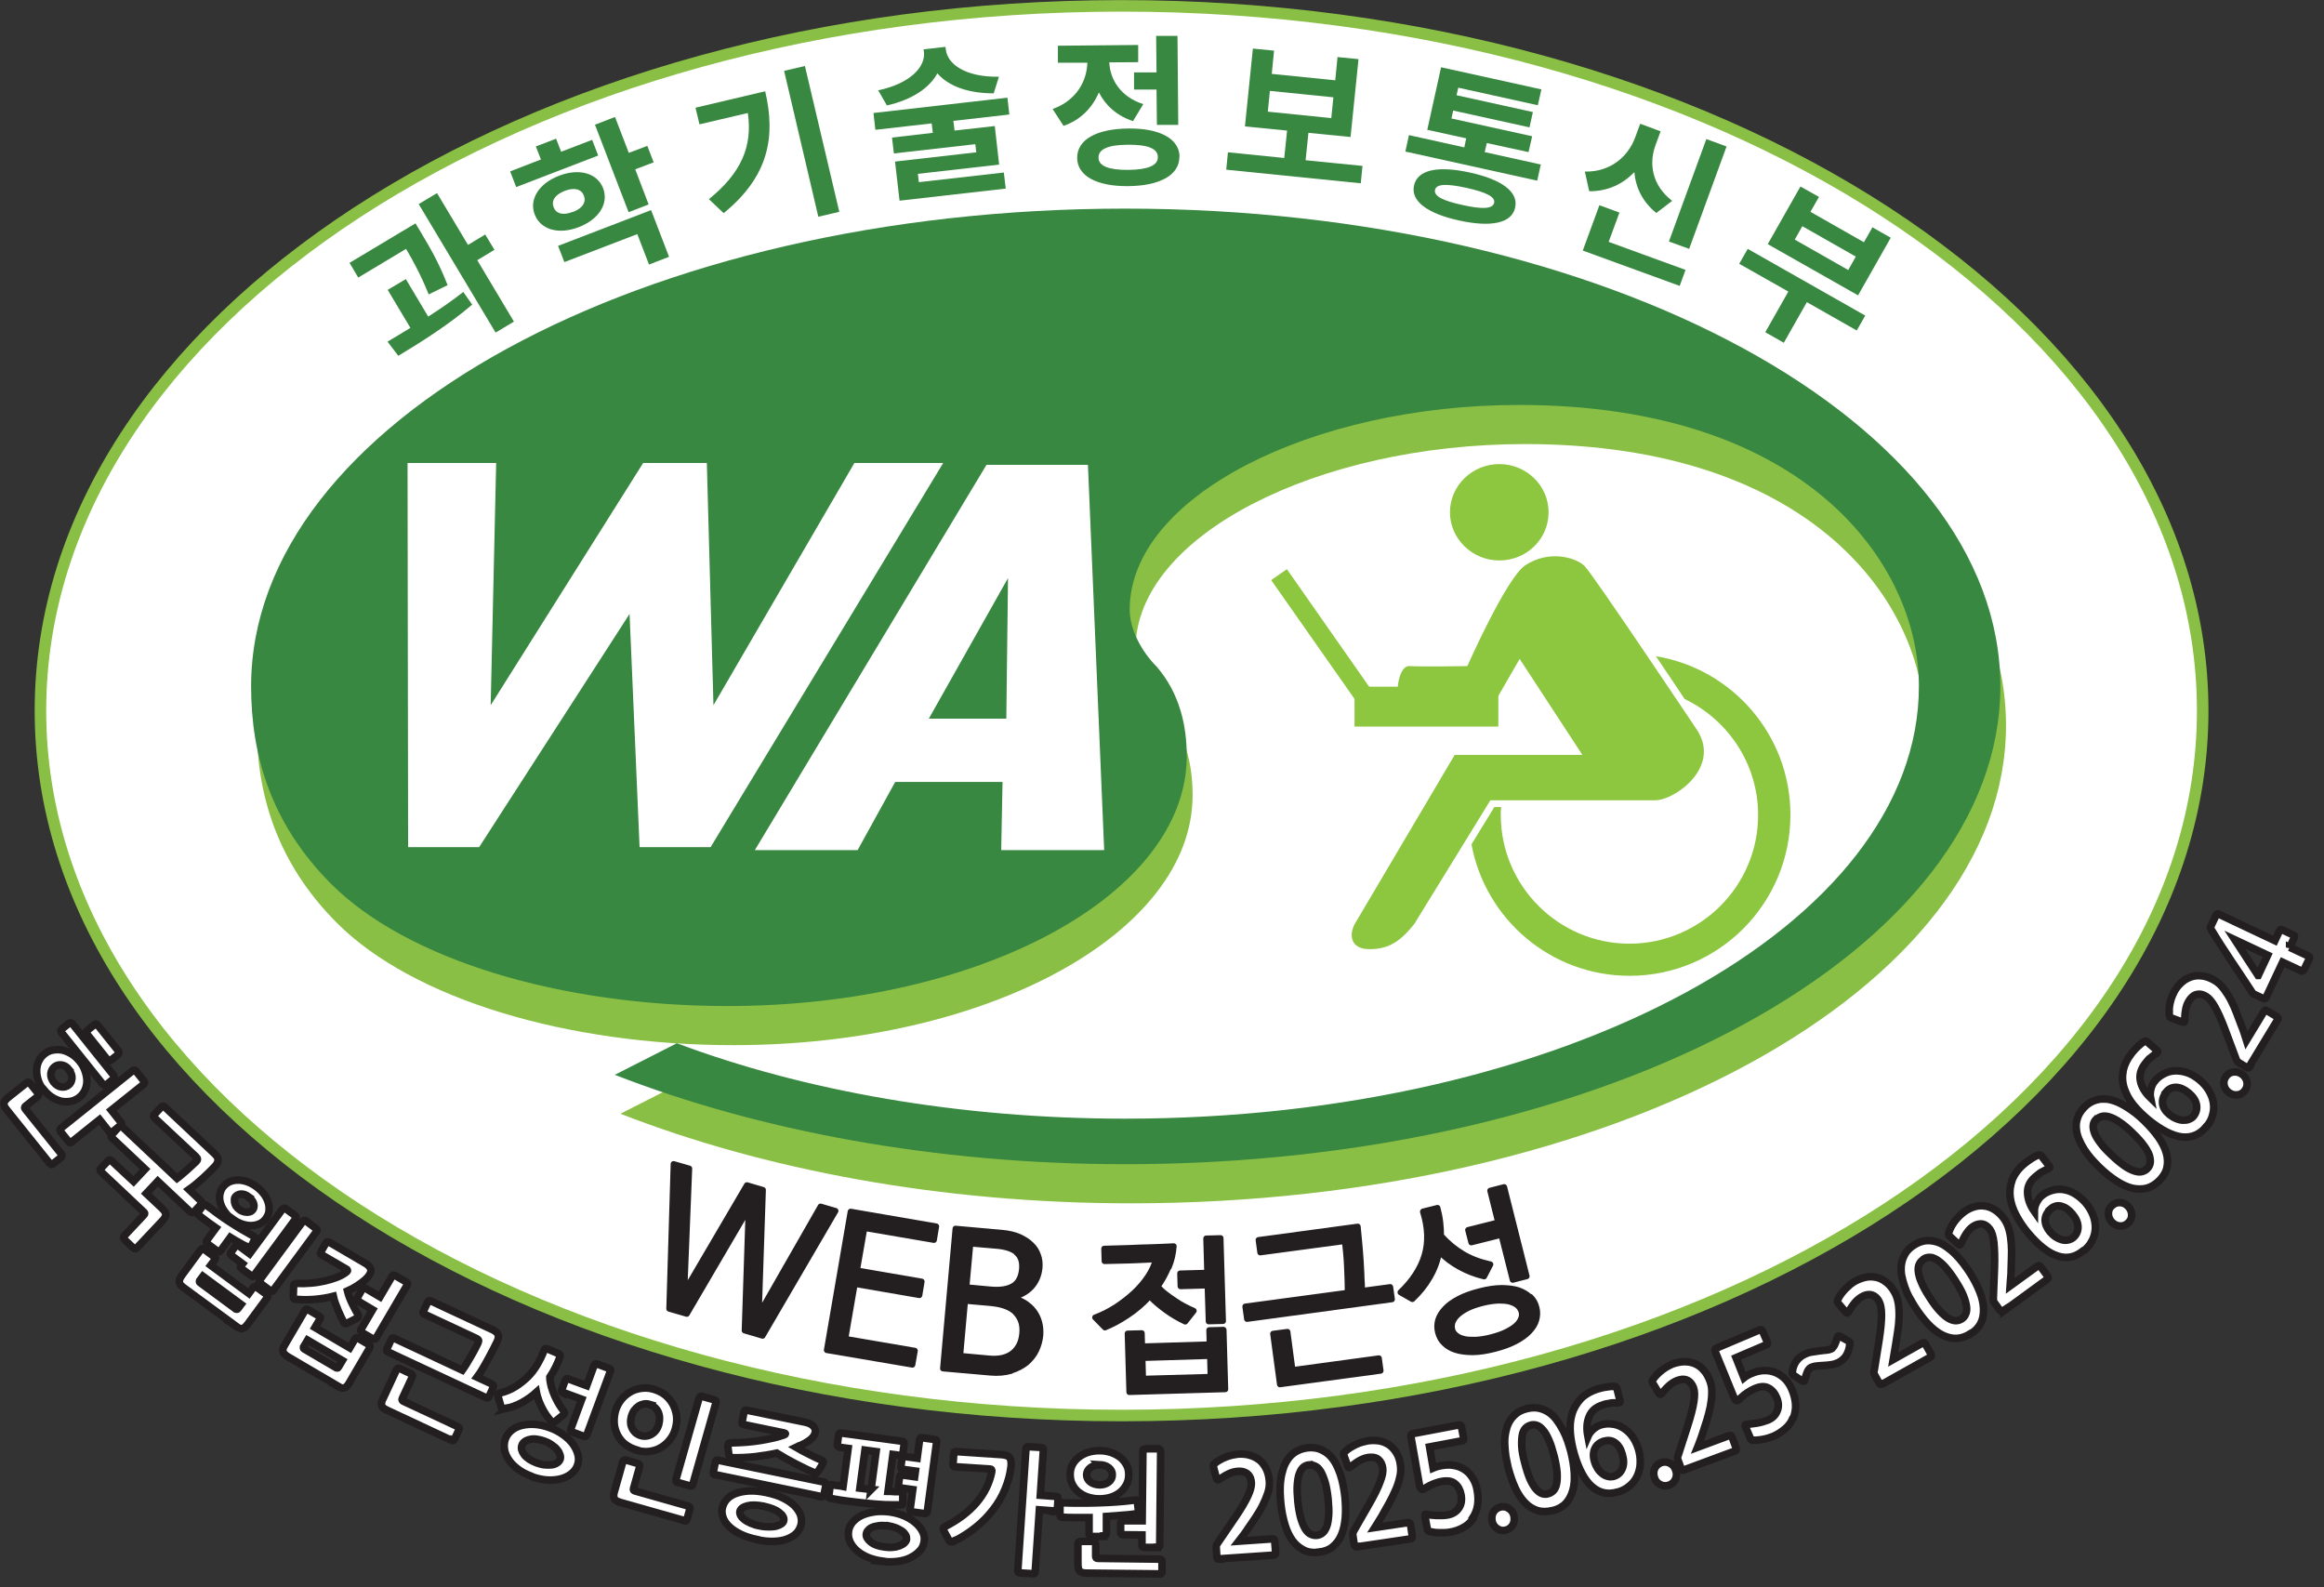 <svg width="123" height="84" viewBox="0 0 123 84" fill="none" xmlns="http://www.w3.org/2000/svg">
<rect x="0" y="0" width="123" height="84" fill="#333333" stroke="none"/>
<g clip-path="url(#clip0_5307_16529)">
<path fill-rule="evenodd" clip-rule="evenodd" d="M116.58 37.61C116.58 58.21 90.96 74.91 59.36 74.91C27.76 74.91 2.14 58.21 2.14 37.61C2.14 17.01 27.76 0.31 59.36 0.31C90.96 0.31 116.58 17.01 116.58 37.61Z" fill="white"/>
<path d="M116.58 37.61C116.58 58.21 90.96 74.91 59.36 74.91C27.76 74.91 2.14 58.21 2.14 37.61C2.14 17.01 27.76 0.31 59.36 0.31C90.96 0.31 116.58 17.01 116.58 37.61Z" stroke="#89BF44" stroke-width="0.61"/>
<path fill-rule="evenodd" clip-rule="evenodd" d="M79.35 29.66C80.8 29.66 81.96 28.52 81.96 27.11C81.96 25.7 80.79 24.56 79.35 24.56C77.91 24.56 76.74 25.71 76.74 27.11C76.74 28.51 77.92 29.66 79.35 29.66Z" fill="#8DC63F"/>
<path fill-rule="evenodd" clip-rule="evenodd" d="M87.65 34.74C88.2 35.56 88.73 36.34 89.16 36.99C91.45 38.09 93.05 40.42 93.05 43.13C93.05 46.89 89.99 49.94 86.24 49.94C82.49 49.94 79.43 46.88 79.43 43.13C79.43 42.99 79.43 42.85 79.45 42.71H79.09C79.02 42.82 78.51 43.65 77.88 44.68C78.61 48.64 82.08 51.64 86.25 51.64C90.95 51.64 94.76 47.82 94.76 43.12C94.76 38.9 91.68 35.4 87.66 34.73" fill="#8DC63F"/>
<path fill-rule="evenodd" clip-rule="evenodd" d="M74.85 48.9L78.88 42.35H87.61C88.62 42.35 91.09 40.63 89.83 38.65C89.83 38.65 84.33 30.42 83.87 29.96C83.41 29.5 81.98 29.08 80.72 29.92C79.73 30.58 77.66 35.25 77.66 35.25C77.66 35.25 75.31 35.29 74.59 35.25C73.88 35.21 73.67 37.64 74.55 37.64H78.83L80.43 34.87L83.75 39.95H76.99L71.7 48.9C71.4 49.45 71.45 50.23 72.49 50.23C73.53 50.23 74.15 49.78 74.85 48.9Z" fill="#8DC63F"/>
<path d="M79.3 36.34H71.69V38.45H79.3V36.34Z" fill="#8DC63F"/>
<path fill-rule="evenodd" clip-rule="evenodd" d="M72.54 36.45L71.72 37.03L67.28 30.7L68.11 30.12L72.54 36.45Z" fill="#8DC63F"/>
<path fill-rule="evenodd" clip-rule="evenodd" d="M36.11 57.27C42.81 59.79 51.06 61.27 59.85 61.27C83.04 61.27 101.87 51.06 101.87 38.39C101.87 31.93 95.91 23.5 80.71 23.5C69.7 23.5 60.1 28.36 60.1 34.33C60.1 35.37 60.71 36.54 61.52 37.34C62.75 38.76 63.12 40.48 63.12 42.08C63.12 49.4 52.23 55.31 38.82 55.31C29.96 55.31 21.84 52.85 17.84 48.85C14.64 45.65 13.59 42.02 13.59 38.39C13.59 24.43 34.32 13.11 59.85 13.11C85.38 13.11 106.17 24.43 106.17 38.39C106.17 52.35 85.44 63.68 59.85 63.68C49.76 63.68 40.41 61.89 32.84 58.94L36.1 57.28L36.11 57.27Z" fill="#89BF44"/>
<path fill-rule="evenodd" clip-rule="evenodd" d="M35.8 55.2C42.51 57.72 50.75 59.2 59.54 59.2C82.73 59.2 101.56 48.99 101.56 36.31C101.56 29.85 95.59 21.43 80.4 21.43C69.39 21.43 59.79 26.29 59.79 32.26C59.79 33.3 60.41 34.47 61.21 35.27C62.44 36.69 62.81 38.41 62.81 40.01C62.81 47.33 51.92 53.24 38.51 53.24C29.65 53.24 21.53 50.78 17.53 46.78C14.33 43.58 13.29 39.95 13.29 36.32C13.29 22.36 34.02 11.04 59.55 11.04C85.08 11.04 105.87 22.36 105.87 36.32C105.87 50.28 85.14 61.61 59.55 61.61C49.46 61.61 40.11 59.83 32.54 56.88L35.8 55.22V55.2Z" fill="#388841"/>
<path d="M22.69 15.58C22.26 14.52 21.85 13.78 21.49 13.17L18.96 14.69L18.5 13.91L21.99 11.82L22.32 12.37C22.71 13.03 23.21 13.85 23.69 15.09L22.69 15.58ZM22.67 16.75C23.31 16.34 23.95 15.9 24.52 15.45L24.99 16.12C23.76 17.18 22.26 18.12 21.08 18.83L20.51 18.08C20.88 17.86 21.3 17.61 21.72 17.35L20.52 15.34L21.48 14.77L22.66 16.75H22.67ZM26.17 13.22L25.26 13.77L27.2 17.02L26.23 17.6L22.16 10.8L23.13 10.22L24.77 12.96L25.68 12.41L26.17 13.22Z" fill="#398841"/>
<path d="M31.66 8.23L27.32 9.9L27 9.07L28.63 8.44L28.36 7.75L29.43 7.34L29.7 8.03L31.34 7.4L31.66 8.23ZM30.63 12.02C29.57 12.43 28.61 12.16 28.3 11.35C27.99 10.55 28.53 9.7 29.59 9.3C30.65 8.89 31.61 9.16 31.92 9.96C32.23 10.77 31.7 11.61 30.63 12.02ZM30.32 11.22C30.79 11.04 31.05 10.73 30.9 10.35C30.76 9.98 30.36 9.92 29.89 10.1C29.41 10.29 29.16 10.59 29.3 10.96C29.44 11.34 29.84 11.4 30.32 11.21M29.54 13.01L34.46 11.12L35.41 13.59L34.35 14L33.73 12.39L29.87 13.87L29.54 13.02V13.01ZM34.6 8.59L33.62 8.96L34.33 10.82L33.27 11.23L31.49 6.6L32.55 6.19L33.28 8.09L34.26 7.72L34.6 8.6V8.59Z" fill="#398841"/>
<path d="M40.5 4.84C41.05 7.2 40.72 9.31 38.3 11.28L37.52 10.54C39.26 9.13 39.83 7.72 39.58 5.98L37.02 6.58L36.81 5.7L40.5 4.83V4.84ZM42.6 3.49L44.42 11.21L43.31 11.47L41.5 3.75L42.61 3.49H42.6Z" fill="#398841"/>
<path d="M50.46 6.41L50.52 6.91L52.65 6.67L52.88 8.71L48.58 9.2L48.63 9.64L53.13 9.13L53.23 9.98L47.61 10.62L47.37 8.55L51.67 8.06L51.62 7.63L47.31 8.12L47.21 7.28L49.37 7.03L49.31 6.53L46.33 6.87L46.23 5.98L53.32 5.17L53.42 6.06L50.43 6.4L50.46 6.41ZM52.59 4.94C51.22 4.94 50.19 4.55 49.61 3.88C49.2 4.65 48.27 5.28 46.94 5.58L46.48 4.78C48.22 4.41 48.99 3.51 48.9 2.75L48.88 2.61L50.04 2.48L50.06 2.63C50.15 3.39 51.09 4.09 52.87 4.06L52.59 4.95V4.94Z" fill="#398841"/>
<path d="M59.97 6.41C59.11 6.13 58.51 5.58 58.16 4.89C57.82 5.69 57.2 6.35 56.29 6.66L55.71 5.77C56.96 5.32 57.52 4.31 57.55 3.32H55.99V2.42L60.24 2.38V3.29L58.71 3.3C58.75 4.21 59.31 5.13 60.51 5.51L59.97 6.4V6.41ZM62.42 8.3C62.42 9.26 61.4 9.83 59.73 9.85C58.05 9.87 57.01 9.31 57.01 8.35C57.01 7.39 58.03 6.82 59.71 6.8C61.38 6.78 62.42 7.34 62.43 8.3M61.28 8.31C61.28 7.86 60.74 7.65 59.71 7.66C58.67 7.66 58.13 7.89 58.14 8.34C58.14 8.79 58.69 9 59.72 8.99C60.75 8.98 61.29 8.76 61.28 8.31ZM61.21 3.81L61.19 1.9H62.32L62.36 6.61H61.23L61.21 4.74H60.02V3.83H61.2L61.21 3.81Z" fill="#398841"/>
<path d="M72.11 8.79L72.02 9.7L64.9 8.98L64.99 8.06L67.97 8.36L68.12 6.91L65.89 6.69L66.31 2.57L67.43 2.68L67.31 3.91L70.67 4.25L70.79 3.02L71.9 3.13L71.48 7.25L69.25 7.03L69.1 8.48L72.11 8.78V8.79ZM67.1 5.91L70.46 6.25L70.57 5.15L67.21 4.81L67.1 5.91Z" fill="#398841"/>
<path d="M81.55 8.69L81.36 9.56L74.38 8.02L74.57 7.15L77.5 7.8L77.6 7.32L75.54 6.87L76.27 3.56L81.58 4.73L81.39 5.57L77.18 4.64L77.09 5.04L81.13 5.93L80.95 6.74L76.91 5.85L76.82 6.27L81.09 7.21L80.9 8.05L78.69 7.57L78.58 8.05L81.52 8.7L81.55 8.69ZM80.19 10.99C80.01 11.81 78.93 12.04 77.23 11.67C75.54 11.3 74.65 10.64 74.84 9.81C75.03 8.98 76.1 8.76 77.79 9.13C79.49 9.5 80.38 10.16 80.19 10.99ZM79.08 10.74C79.15 10.42 78.68 10.18 77.61 9.94C76.55 9.71 76.02 9.73 75.95 10.05C75.88 10.37 76.34 10.62 77.41 10.85C78.48 11.09 79.01 11.05 79.08 10.73" fill="#398841"/>
<path d="M89.21 14.28L88.9 15.13L83.77 13.26L84.65 10.86L85.71 11.25L85.14 12.8L89.2 14.28H89.21ZM87.65 11.26C86.93 10.68 86.57 9.92 86.5 9.11C85.89 9.74 85.09 10.13 84.11 10.12L83.88 9.08C85.26 9.11 86.18 8.26 86.54 7.28L86.81 6.55L87.89 6.95L87.62 7.68C87.26 8.66 87.43 9.8 88.5 10.63L87.65 11.28V11.26ZM89.4 13.17L88.33 12.78L90.31 7.36L91.38 7.75L89.4 13.17Z" fill="#398841"/>
<path d="M98.27 17.49L95.63 15.99L94.41 18.14L93.43 17.58L94.65 15.43L92.05 13.96L92.5 13.17L98.72 16.7L98.27 17.49ZM98.34 15.63L93.56 12.92L95.29 9.87L96.27 10.42L95.82 11.21L98.65 12.82L99.1 12.03L100.07 12.58L98.34 15.63ZM98.22 13.58L95.39 11.97L94.99 12.68L97.82 14.29L98.22 13.58Z" fill="#398841"/>
<path fill-rule="evenodd" clip-rule="evenodd" d="M37.61 44.83H33.85L33.32 32.49L25.36 44.83H21.6L21.57 24.5H26.26L25.97 37.32L34.04 24.5H37.41L37.76 37.32L45.22 24.5H49.92L37.61 44.83Z" fill="white"/>
<path fill-rule="evenodd" clip-rule="evenodd" d="M52.99 44.99L53.06 41.38H47.38L45.39 44.99H39.95L52.21 24.6H57.58L58.44 44.99H52.99ZM53.34 30.61L49.16 38.03H53.26L53.35 30.61H53.34Z" fill="white"/>
<path d="M2.61 61.54L0.35 58.72C0.29 58.65 0.25 58.58 0.23 58.53C0.21 58.47 0.2 58.42 0.21 58.37C0.21 58.32 0.24 58.27 0.29 58.22C0.33 58.17 0.39 58.11 0.47 58.05L1.4 57.31C1.47 57.25 1.54 57.26 1.59 57.33L2 57.84C2.06 57.91 2.05 57.98 1.98 58.04L1.35 58.54C1.3 58.58 1.29 58.63 1.33 58.68L3.24 61.06C3.24 61.06 3.28 61.12 3.28 61.15C3.28 61.18 3.27 61.22 3.23 61.25L2.82 61.58C2.77 61.62 2.73 61.63 2.71 61.62C2.69 61.61 2.66 61.58 2.64 61.55L2.61 61.54ZM2.31 57.69C2.19 57.53 2.09 57.37 2.03 57.19C1.97 57.01 1.94 56.84 1.94 56.67C1.94 56.5 1.97 56.34 2.04 56.18C2.11 56.03 2.21 55.89 2.35 55.78C2.48 55.67 2.63 55.6 2.8 55.57C2.96 55.54 3.13 55.54 3.3 55.57C3.47 55.61 3.63 55.68 3.79 55.78C3.95 55.88 4.09 56.01 4.22 56.17C4.35 56.33 4.44 56.49 4.5 56.67C4.56 56.85 4.6 57.02 4.6 57.19C4.6 57.36 4.57 57.52 4.5 57.68C4.43 57.84 4.33 57.96 4.2 58.07C4.06 58.18 3.91 58.25 3.75 58.28C3.59 58.31 3.42 58.31 3.25 58.28C3.08 58.24 2.92 58.17 2.76 58.07C2.6 57.97 2.46 57.84 2.33 57.68L2.31 57.69ZM3.66 56.61C3.54 56.46 3.41 56.38 3.26 56.36C3.11 56.34 2.99 56.37 2.88 56.46C2.77 56.55 2.71 56.67 2.69 56.82C2.68 56.97 2.73 57.12 2.84 57.27C2.96 57.41 3.09 57.5 3.24 57.52C3.39 57.54 3.52 57.51 3.63 57.42C3.74 57.34 3.79 57.22 3.81 57.07C3.82 56.92 3.77 56.77 3.65 56.62L3.66 56.61ZM5.77 59.88L5.27 59.25L3.81 60.42C3.81 60.42 3.74 60.47 3.71 60.47C3.69 60.47 3.66 60.45 3.63 60.41L3.21 59.89C3.21 59.89 3.17 59.82 3.17 59.79C3.17 59.76 3.19 59.73 3.23 59.7L7.01 56.67C7.08 56.61 7.14 56.62 7.2 56.69L7.62 57.21C7.67 57.27 7.66 57.33 7.59 57.39L5.89 58.75L6.39 59.38C6.39 59.38 6.43 59.43 6.44 59.46C6.44 59.49 6.43 59.52 6.38 59.56L5.95 59.9C5.95 59.9 5.88 59.94 5.85 59.94C5.82 59.94 5.8 59.91 5.77 59.88ZM5.43 57.36L3.26 54.65C3.2 54.58 3.21 54.51 3.29 54.44L3.63 54.17C3.71 54.11 3.78 54.12 3.84 54.19L6.01 56.9C6.07 56.98 6.06 57.04 5.99 57.11L5.65 57.39C5.57 57.45 5.5 57.44 5.44 57.37L5.43 57.36ZM5.68 56.07L4.6 54.72C4.6 54.72 4.56 54.66 4.56 54.63C4.56 54.6 4.58 54.56 4.63 54.52L4.98 54.24C5.03 54.2 5.07 54.18 5.1 54.2C5.13 54.22 5.16 54.23 5.18 54.26L6.26 55.61C6.32 55.69 6.31 55.76 6.23 55.82L5.89 56.09C5.89 56.09 5.81 56.14 5.78 56.14C5.75 56.14 5.71 56.12 5.68 56.07Z" fill="white" stroke="#231F20" stroke-width="0.4"/>
<path d="M10.09 64.15L8.35 62.51L7.74 63.16L8.58 63.95C8.65 64.02 8.7 64.08 8.73 64.13C8.76 64.18 8.78 64.24 8.77 64.29C8.77 64.34 8.74 64.4 8.71 64.46C8.67 64.52 8.62 64.58 8.55 64.65L7.25 66.03C7.19 66.1 7.12 66.1 7.06 66.05L6.59 65.6C6.52 65.53 6.52 65.47 6.58 65.4L7.62 64.29C7.67 64.24 7.67 64.19 7.62 64.15L5.35 62.01C5.35 62.01 5.31 61.96 5.3 61.93C5.29 61.9 5.3 61.87 5.34 61.83L5.72 61.43C5.72 61.43 5.8 61.37 5.82 61.38C5.84 61.39 5.87 61.41 5.9 61.43L7.07 62.52L7.68 61.87L5.94 60.23C5.94 60.23 5.88 60.16 5.88 60.13C5.88 60.1 5.9 60.07 5.93 60.03L6.27 59.66C6.27 59.66 6.34 59.6 6.37 59.59C6.4 59.59 6.43 59.59 6.48 59.64L9.37 62.36C9.45 62.3 9.55 62.22 9.65 62.13C9.75 62.04 9.86 61.96 9.95 61.87C10.05 61.78 10.14 61.7 10.21 61.63C10.29 61.56 10.34 61.51 10.37 61.48C10.42 61.43 10.45 61.39 10.45 61.35C10.45 61.31 10.43 61.27 10.37 61.21L8.18 59.16C8.18 59.16 8.13 59.1 8.12 59.08C8.12 59.06 8.12 59.02 8.17 58.98L8.54 58.58C8.54 58.58 8.61 58.53 8.63 58.53C8.65 58.53 8.69 58.55 8.72 58.58L11.36 61.06C11.48 61.17 11.54 61.28 11.54 61.38C11.54 61.48 11.49 61.6 11.37 61.73C11.2 61.91 11 62.11 10.76 62.33C10.52 62.55 10.27 62.76 10 62.95L10.62 63.54C10.69 63.6 10.69 63.67 10.62 63.75L10.28 64.12C10.28 64.12 10.21 64.18 10.17 64.17C10.13 64.16 10.11 64.15 10.08 64.12L10.09 64.15Z" fill="white" stroke="#231F20" stroke-width="0.4"/>
<path d="M12.45 70.15L9.77 68.18C9.68 68.12 9.62 68.06 9.57 68.01C9.52 67.96 9.5 67.91 9.49 67.86C9.49 67.81 9.49 67.75 9.51 67.69C9.54 67.63 9.58 67.55 9.64 67.47L10.62 66.14C10.67 66.07 10.73 66.06 10.8 66.11L11.33 66.5C11.33 66.5 11.39 66.56 11.4 66.58C11.4 66.61 11.4 66.64 11.36 66.68L11.15 66.96L13.17 68.45L13.39 68.15C13.45 68.07 13.51 68.06 13.57 68.11L14.12 68.51C14.18 68.56 14.19 68.62 14.13 68.69L13.12 70.06C13.01 70.21 12.91 70.29 12.82 70.31C12.73 70.33 12.59 70.27 12.42 70.15H12.45ZM11.48 66.19L10.98 65.82C10.91 65.77 10.9 65.7 10.96 65.62L11.43 64.98C11.13 64.77 10.82 64.55 10.52 64.31C10.48 64.28 10.46 64.25 10.46 64.22C10.46 64.19 10.48 64.16 10.51 64.12L10.73 63.82C10.73 63.82 10.8 63.74 10.82 63.74C10.85 63.74 10.88 63.74 10.92 63.78C11.38 64.13 11.8 64.44 12.21 64.7C12.61 64.96 13.02 65.2 13.42 65.42C13.48 65.45 13.5 65.48 13.5 65.5C13.5 65.52 13.5 65.56 13.47 65.61L13.29 65.96C13.29 65.96 13.23 66.02 13.21 66.02C13.19 66.02 13.15 66.01 13.11 65.99C12.95 65.92 12.8 65.84 12.65 65.75C12.5 65.67 12.35 65.58 12.19 65.48L11.69 66.17C11.63 66.25 11.56 66.27 11.49 66.21L11.48 66.19ZM12.76 69.03L10.74 67.54L10.56 67.78C10.56 67.78 10.54 67.84 10.58 67.87L12.49 69.28C12.49 69.28 12.56 69.3 12.58 69.27L12.76 69.03ZM12.3 64.53C12.15 64.42 12.02 64.29 11.92 64.15C11.81 64.01 11.73 63.86 11.68 63.71C11.63 63.56 11.61 63.41 11.63 63.25C11.65 63.1 11.7 62.96 11.79 62.83C11.89 62.7 12.01 62.6 12.15 62.54C12.29 62.48 12.44 62.45 12.6 62.45C12.76 62.45 12.92 62.48 13.09 62.54C13.26 62.6 13.42 62.69 13.57 62.8C13.72 62.91 13.85 63.04 13.96 63.18C14.07 63.32 14.14 63.47 14.19 63.62C14.24 63.77 14.25 63.92 14.24 64.07C14.23 64.22 14.16 64.36 14.07 64.49C13.98 64.62 13.86 64.71 13.72 64.77C13.58 64.83 13.43 64.86 13.28 64.86C13.13 64.86 12.96 64.83 12.79 64.77C12.62 64.71 12.46 64.62 12.31 64.51L12.3 64.53ZM13.29 67.51L12.8 67.15C12.8 67.15 12.75 67.1 12.73 67.08C12.71 67.06 12.73 67.02 12.77 66.97L12.84 66.88L12.26 66.45C12.26 66.45 12.2 66.39 12.19 66.37C12.19 66.35 12.19 66.31 12.23 66.27L12.46 65.95C12.5 65.9 12.53 65.87 12.55 65.88C12.57 65.89 12.6 65.9 12.63 65.92L13.21 66.35L14.94 64C14.99 63.93 15.05 63.92 15.13 63.97L15.62 64.33C15.62 64.33 15.68 64.39 15.68 64.41C15.68 64.44 15.67 64.47 15.64 64.51L13.46 67.47C13.42 67.52 13.39 67.55 13.37 67.55C13.35 67.55 13.32 67.53 13.28 67.51H13.29ZM13.17 63.34C13.02 63.23 12.88 63.18 12.75 63.19C12.62 63.2 12.53 63.25 12.46 63.33C12.43 63.37 12.41 63.41 12.41 63.47C12.41 63.53 12.41 63.58 12.42 63.65C12.43 63.71 12.46 63.77 12.5 63.84C12.54 63.9 12.6 63.96 12.67 64.01C12.74 64.07 12.82 64.1 12.89 64.12C12.96 64.14 13.03 64.15 13.1 64.15C13.17 64.15 13.22 64.13 13.27 64.11C13.32 64.08 13.36 64.05 13.38 64.02C13.44 63.94 13.46 63.83 13.43 63.71C13.4 63.59 13.31 63.46 13.16 63.35L13.17 63.34ZM14.3 68.3L13.78 67.91C13.78 67.91 13.72 67.86 13.71 67.83C13.71 67.81 13.72 67.77 13.76 67.72L16.02 64.65C16.02 64.65 16.08 64.59 16.1 64.58C16.12 64.58 16.16 64.58 16.2 64.62L16.72 65.01C16.72 65.01 16.78 65.07 16.78 65.09C16.78 65.11 16.77 65.15 16.74 65.19L14.48 68.26C14.44 68.31 14.41 68.34 14.39 68.34C14.37 68.34 14.34 68.33 14.3 68.3Z" fill="white" stroke="#231F20" stroke-width="0.4"/>
<path d="M17.83 73.32L15.29 71.83C15.2 71.78 15.13 71.73 15.08 71.68C15.03 71.63 15 71.59 14.98 71.54C14.96 71.49 14.97 71.43 14.98 71.37C14.99 71.31 15.04 71.23 15.09 71.14L16.14 69.35C16.18 69.28 16.24 69.26 16.31 69.31L16.88 69.64C16.88 69.64 16.95 69.69 16.96 69.71C16.97 69.73 16.96 69.77 16.93 69.81L16.67 70.25L18.51 71.33L18.78 70.87C18.78 70.87 18.83 70.8 18.86 70.8C18.89 70.8 18.92 70.8 18.95 70.82L19.53 71.16C19.53 71.16 19.59 71.2 19.59 71.23C19.59 71.26 19.59 71.29 19.56 71.34L18.49 73.17C18.4 73.33 18.31 73.42 18.22 73.45C18.13 73.48 17.99 73.44 17.81 73.33L17.83 73.32ZM15.69 68.76C15.61 68.76 15.56 68.74 15.54 68.71C15.52 68.68 15.51 68.65 15.52 68.6L15.54 68.05C15.54 67.96 15.6 67.92 15.72 67.92C15.97 67.93 16.22 67.92 16.47 67.9C16.72 67.88 16.95 67.84 17.18 67.79C17.4 67.74 17.6 67.68 17.79 67.61C17.98 67.54 18.13 67.46 18.26 67.37C18.33 67.32 18.38 67.28 18.39 67.25C18.4 67.22 18.38 67.18 18.31 67.15L17.04 66.41C16.99 66.38 16.96 66.35 16.96 66.32C16.96 66.29 16.98 66.26 17 66.22L17.24 65.8C17.29 65.72 17.35 65.7 17.43 65.74L19.31 66.84C19.54 66.97 19.64 67.11 19.63 67.26C19.61 67.41 19.51 67.56 19.32 67.73C19.19 67.84 19.05 67.95 18.89 68.05C18.74 68.15 18.57 68.24 18.39 68.32C18.45 68.56 18.54 68.79 18.65 69.01C18.76 69.23 18.86 69.42 18.95 69.58C18.99 69.66 18.97 69.72 18.89 69.76L18.36 70.03C18.36 70.03 18.29 70.06 18.27 70.05C18.25 70.05 18.22 70.02 18.19 69.97C18.15 69.9 18.11 69.81 18.06 69.71C18.01 69.61 17.96 69.5 17.91 69.38C17.86 69.26 17.81 69.13 17.76 69C17.71 68.87 17.67 68.74 17.64 68.6C17.33 68.68 17.01 68.73 16.68 68.76C16.35 68.79 16.02 68.79 15.68 68.76H15.69ZM18.12 72L16.28 70.92L16.06 71.29C16.06 71.29 16.05 71.36 16.09 71.38L17.81 72.39C17.81 72.39 17.88 72.41 17.9 72.37L18.12 72ZM18.96 68.85C18.88 68.81 18.87 68.74 18.92 68.66L19.17 68.23C19.2 68.17 19.23 68.15 19.26 68.15C19.29 68.15 19.32 68.16 19.35 68.18L20.11 68.63L20.74 67.56C20.77 67.51 20.8 67.48 20.83 67.48C20.86 67.48 20.89 67.49 20.93 67.51L21.5 67.84C21.5 67.84 21.57 67.9 21.57 67.93C21.57 67.96 21.56 67.99 21.54 68.02L19.91 70.8C19.87 70.88 19.81 70.89 19.73 70.85L19.16 70.52C19.09 70.48 19.07 70.42 19.11 70.35L19.72 69.31L18.96 68.86V68.85Z" fill="white" stroke="#231F20" stroke-width="0.4"/>
<path d="M23.87 76.21L20.49 74.63C20.41 74.59 20.34 74.55 20.29 74.51C20.24 74.47 20.21 74.43 20.2 74.38C20.19 74.33 20.19 74.28 20.2 74.21C20.21 74.14 20.24 74.07 20.29 73.98L20.98 72.5C21.02 72.41 21.08 72.39 21.16 72.42L21.75 72.7C21.83 72.74 21.86 72.8 21.81 72.89L21.29 74.01C21.26 74.07 21.28 74.12 21.34 74.15L24.21 75.49C24.21 75.49 24.27 75.53 24.29 75.55C24.31 75.58 24.31 75.61 24.29 75.66L24.06 76.15C24.03 76.21 24 76.24 23.97 76.23C23.94 76.23 23.91 76.22 23.88 76.2L23.87 76.21ZM25.71 73.96L20.55 71.55C20.49 71.52 20.46 71.5 20.46 71.47C20.46 71.44 20.46 71.41 20.49 71.36L20.7 70.9C20.7 70.9 20.74 70.82 20.77 70.81C20.8 70.8 20.83 70.81 20.88 70.83L24.47 72.51C24.53 72.43 24.6 72.31 24.69 72.17C24.78 72.03 24.86 71.88 24.95 71.73C25.04 71.58 25.11 71.45 25.17 71.33C25.23 71.21 25.27 71.13 25.29 71.09C25.32 71.03 25.33 70.98 25.33 70.94C25.33 70.91 25.29 70.87 25.21 70.83L22.49 69.56C22.49 69.56 22.42 69.52 22.4 69.5C22.38 69.48 22.39 69.44 22.41 69.39L22.64 68.9C22.64 68.9 22.69 68.83 22.71 68.83C22.74 68.83 22.77 68.83 22.81 68.85L26.09 70.38C26.23 70.45 26.32 70.53 26.36 70.63C26.4 70.73 26.38 70.86 26.3 71.02C26.25 71.13 26.18 71.27 26.1 71.42C26.02 71.58 25.93 71.74 25.84 71.91C25.75 72.08 25.65 72.25 25.55 72.42C25.45 72.59 25.35 72.75 25.25 72.88L26.03 73.24C26.03 73.24 26.09 73.28 26.11 73.31C26.13 73.34 26.12 73.38 26.1 73.43L25.89 73.89C25.85 73.98 25.79 74 25.7 73.96H25.71Z" fill="white" stroke="#231F20" stroke-width="0.4"/>
<path d="M26.77 74.53C26.67 74.55 26.61 74.55 26.58 74.55C26.55 74.55 26.53 74.51 26.52 74.45L26.37 73.93C26.35 73.84 26.35 73.79 26.37 73.77C26.39 73.75 26.44 73.73 26.5 73.71C26.78 73.64 27.04 73.53 27.28 73.38C27.52 73.23 27.73 73.06 27.93 72.87C28.12 72.68 28.29 72.46 28.43 72.22C28.57 71.98 28.69 71.74 28.79 71.48C28.82 71.41 28.84 71.36 28.87 71.36C28.89 71.36 28.93 71.36 28.99 71.39L29.57 71.64C29.57 71.64 29.64 71.68 29.65 71.7C29.66 71.72 29.65 71.76 29.64 71.8C29.5 72.19 29.32 72.55 29.1 72.88C29.1 73.05 29.14 73.22 29.18 73.39C29.23 73.56 29.29 73.72 29.36 73.88C29.43 74.04 29.51 74.18 29.59 74.32C29.67 74.46 29.76 74.57 29.83 74.66C29.87 74.72 29.89 74.77 29.87 74.8C29.86 74.83 29.82 74.86 29.77 74.91L29.38 75.23C29.33 75.27 29.29 75.29 29.26 75.28C29.23 75.28 29.2 75.25 29.15 75.19C29.08 75.11 29.01 75.02 28.93 74.91C28.85 74.8 28.78 74.68 28.71 74.55C28.64 74.42 28.58 74.28 28.52 74.13C28.47 73.98 28.42 73.84 28.39 73.68C28.16 73.89 27.9 74.07 27.63 74.22C27.36 74.37 27.06 74.48 26.75 74.55L26.77 74.53ZM28.14 78.13C27.87 78.03 27.63 77.91 27.43 77.76C27.23 77.61 27.06 77.45 26.94 77.27C26.82 77.09 26.73 76.91 26.7 76.71C26.67 76.51 26.68 76.33 26.75 76.14C26.82 75.96 26.93 75.81 27.08 75.69C27.23 75.57 27.41 75.48 27.63 75.43C27.85 75.38 28.07 75.36 28.33 75.38C28.58 75.4 28.84 75.46 29.11 75.56C29.37 75.65 29.6 75.78 29.81 75.93C30.02 76.08 30.19 76.24 30.32 76.42C30.45 76.6 30.54 76.79 30.59 76.98C30.64 77.17 30.63 77.36 30.56 77.55C30.49 77.74 30.37 77.89 30.21 78.01C30.05 78.13 29.86 78.22 29.64 78.27C29.42 78.32 29.19 78.34 28.93 78.32C28.68 78.3 28.42 78.24 28.16 78.15L28.14 78.13ZM28.83 76.27C28.52 76.16 28.25 76.12 28.03 76.18C27.81 76.23 27.67 76.34 27.62 76.49C27.57 76.64 27.61 76.8 27.74 76.98C27.88 77.16 28.1 77.3 28.41 77.42C28.56 77.47 28.7 77.51 28.83 77.52C28.96 77.53 29.09 77.53 29.2 77.52C29.31 77.51 29.4 77.47 29.48 77.42C29.56 77.37 29.61 77.31 29.64 77.24C29.67 77.17 29.67 77.08 29.64 76.99C29.61 76.9 29.57 76.81 29.49 76.72C29.42 76.63 29.33 76.55 29.21 76.47C29.1 76.39 28.97 76.32 28.82 76.27H28.83ZM29.81 73.72C29.81 73.72 29.75 73.69 29.73 73.66C29.72 73.64 29.72 73.6 29.73 73.55L29.91 73.06C29.93 73 29.96 72.97 29.98 72.96C30.01 72.96 30.04 72.96 30.07 72.97L31.05 73.33L31.44 72.27C31.46 72.21 31.49 72.18 31.52 72.18C31.55 72.18 31.58 72.18 31.62 72.19L32.24 72.42C32.29 72.44 32.32 72.46 32.32 72.49C32.32 72.52 32.32 72.55 32.3 72.58L31.06 75.93C31.03 76.01 30.97 76.04 30.9 76.01L30.28 75.78C30.2 75.75 30.18 75.7 30.21 75.62L30.79 74.05L29.81 73.69V73.72Z" fill="white" stroke="#231F20" stroke-width="0.4"/>
<path d="M36.19 80.46L32.84 79.51C32.75 79.48 32.67 79.45 32.62 79.42C32.57 79.39 32.53 79.35 32.51 79.3C32.49 79.25 32.48 79.19 32.48 79.13C32.48 79.06 32.5 78.98 32.53 78.89L32.96 77.37C32.99 77.28 33.04 77.24 33.13 77.27L33.76 77.45C33.84 77.47 33.87 77.53 33.85 77.63L33.53 78.77C33.51 78.84 33.53 78.88 33.6 78.9L36.42 79.7C36.42 79.7 36.48 79.73 36.5 79.75C36.52 79.77 36.52 79.81 36.51 79.86L36.36 80.39C36.34 80.45 36.32 80.48 36.29 80.49C36.26 80.49 36.23 80.49 36.2 80.48L36.19 80.46ZM33.69 76.73C33.46 76.66 33.26 76.56 33.09 76.43C32.92 76.3 32.79 76.14 32.69 75.95C32.59 75.76 32.53 75.56 32.51 75.35C32.49 75.13 32.51 74.91 32.57 74.68C32.63 74.47 32.73 74.27 32.86 74.1C32.99 73.93 33.15 73.79 33.33 73.68C33.51 73.57 33.71 73.5 33.93 73.47C34.15 73.44 34.37 73.45 34.6 73.52C34.83 73.59 35.04 73.69 35.21 73.83C35.38 73.97 35.52 74.14 35.62 74.33C35.72 74.52 35.78 74.72 35.81 74.94C35.83 75.16 35.81 75.37 35.75 75.59C35.69 75.82 35.59 76.02 35.45 76.19C35.32 76.36 35.16 76.5 34.97 76.61C34.79 76.72 34.58 76.78 34.37 76.81C34.15 76.84 33.92 76.81 33.69 76.75V76.73ZM34.38 74.32C34.28 74.29 34.18 74.28 34.08 74.3C33.98 74.32 33.89 74.35 33.8 74.41C33.71 74.47 33.64 74.54 33.57 74.63C33.5 74.72 33.46 74.82 33.42 74.94C33.39 75.06 33.37 75.17 33.38 75.28C33.38 75.39 33.41 75.49 33.46 75.59C33.5 75.68 33.57 75.76 33.64 75.83C33.72 75.89 33.81 75.94 33.91 75.97C34.12 76.03 34.32 76 34.5 75.89C34.68 75.78 34.81 75.6 34.87 75.36C34.93 75.12 34.92 74.91 34.83 74.71C34.74 74.52 34.58 74.39 34.37 74.33L34.38 74.32ZM36.51 78.63L35.87 78.45C35.87 78.45 35.79 78.42 35.78 78.39C35.77 78.36 35.78 78.33 35.78 78.28L37 73.99C37.02 73.91 37.08 73.87 37.16 73.9L37.81 74.08C37.89 74.1 37.91 74.16 37.89 74.24L36.67 78.54C36.67 78.54 36.64 78.62 36.62 78.63C36.6 78.64 36.57 78.64 36.52 78.63H36.51Z" fill="white" stroke="#231F20" stroke-width="0.4"/>
<path d="M43.44 79.19L37.86 78.04C37.8 78.03 37.76 78.01 37.76 77.99C37.76 77.97 37.76 77.93 37.76 77.87L37.86 77.38C37.87 77.33 37.89 77.3 37.91 77.28C37.93 77.26 37.97 77.26 38.02 77.28L43.6 78.43C43.6 78.43 43.67 78.45 43.69 78.48C43.71 78.5 43.72 78.54 43.71 78.6L43.61 79.09C43.59 79.19 43.53 79.22 43.44 79.21V79.19ZM40.06 81.47C39.73 81.4 39.44 81.31 39.2 81.19C38.96 81.07 38.75 80.94 38.6 80.79C38.44 80.64 38.33 80.48 38.27 80.31C38.21 80.14 38.19 79.97 38.23 79.8C38.27 79.63 38.35 79.47 38.47 79.34C38.59 79.21 38.76 79.1 38.96 79.03C39.16 78.96 39.4 78.91 39.67 78.9C39.94 78.89 40.24 78.92 40.57 78.99C40.9 79.06 41.19 79.15 41.43 79.27C41.67 79.39 41.87 79.52 42.03 79.67C42.18 79.82 42.29 79.98 42.36 80.15C42.42 80.32 42.44 80.5 42.4 80.67C42.36 80.84 42.28 81 42.16 81.13C42.04 81.26 41.87 81.36 41.67 81.44C41.47 81.52 41.23 81.56 40.96 81.57C40.69 81.58 40.39 81.55 40.06 81.48V81.47ZM42.28 76.52C42.28 76.52 42.23 76.55 42.2 76.56C42.17 76.57 42.14 76.58 42.12 76.59C42.22 76.65 42.33 76.71 42.45 76.77C42.57 76.83 42.68 76.89 42.8 76.95C42.92 77.01 43.03 77.06 43.14 77.12C43.25 77.18 43.36 77.22 43.46 77.26C43.52 77.28 43.55 77.31 43.57 77.34C43.58 77.37 43.57 77.41 43.54 77.47L43.31 77.85C43.27 77.91 43.24 77.94 43.21 77.95C43.18 77.95 43.14 77.95 43.09 77.93C42.79 77.81 42.47 77.65 42.12 77.47C41.77 77.29 41.43 77.1 41.11 76.9C40.74 76.98 40.35 77.04 39.95 77.09C39.55 77.13 39.15 77.15 38.76 77.14C38.69 77.14 38.65 77.14 38.63 77.12C38.61 77.1 38.59 77.07 38.58 77.01L38.52 76.53C38.51 76.42 38.55 76.36 38.65 76.36C39.24 76.35 39.78 76.31 40.26 76.23C40.74 76.15 41.15 76.06 41.49 75.94C41.54 75.93 41.56 75.91 41.57 75.88C41.57 75.86 41.55 75.84 41.5 75.83L39.37 75.39C39.37 75.39 39.29 75.36 39.28 75.34C39.27 75.32 39.26 75.28 39.28 75.23L39.38 74.72C39.38 74.72 39.41 74.64 39.43 74.63C39.45 74.62 39.48 74.62 39.53 74.63L42.6 75.26C42.81 75.3 42.96 75.38 43.05 75.48C43.14 75.58 43.17 75.69 43.15 75.79C43.12 75.94 43.03 76.08 42.87 76.2C42.71 76.32 42.52 76.43 42.3 76.52H42.28ZM40.43 79.71C40.07 79.64 39.78 79.63 39.55 79.69C39.32 79.75 39.19 79.85 39.16 79.99C39.15 80.05 39.16 80.12 39.2 80.2C39.24 80.28 39.31 80.35 39.4 80.42C39.49 80.49 39.61 80.55 39.74 80.61C39.88 80.67 40.03 80.72 40.21 80.75C40.39 80.79 40.55 80.8 40.7 80.8C40.85 80.8 40.98 80.79 41.09 80.76C41.2 80.73 41.29 80.69 41.36 80.64C41.43 80.59 41.47 80.53 41.48 80.47C41.51 80.33 41.43 80.18 41.24 80.04C41.05 79.89 40.78 79.79 40.42 79.71H40.43Z" fill="white" stroke="#231F20" stroke-width="0.4"/>
<path d="M47.68 79.64C47.42 79.64 47.13 79.64 46.84 79.63C46.54 79.62 46.24 79.59 45.92 79.56C45.6 79.53 45.28 79.49 44.95 79.45C44.62 79.41 44.3 79.36 43.98 79.3C43.92 79.3 43.88 79.28 43.87 79.25C43.87 79.23 43.86 79.19 43.87 79.14L43.93 78.68C43.93 78.63 43.95 78.6 43.97 78.58C43.99 78.56 44.03 78.56 44.08 78.58C44.17 78.6 44.26 78.61 44.35 78.62C44.44 78.63 44.53 78.64 44.62 78.66L44.89 76.65L44.44 76.59C44.34 76.58 44.3 76.52 44.32 76.42L44.38 75.96C44.39 75.86 44.45 75.82 44.54 75.84L47.74 76.27C47.83 76.28 47.86 76.34 47.85 76.43L47.79 76.89C47.78 76.99 47.73 77.03 47.64 77.02L47.26 76.97L47 78.92C47.12 78.92 47.23 78.93 47.34 78.94C47.45 78.94 47.56 78.94 47.67 78.94C47.74 78.94 47.77 78.96 47.78 79.02V79.5C47.78 79.57 47.78 79.61 47.77 79.62C47.76 79.63 47.73 79.65 47.69 79.65L47.68 79.64ZM46.72 82.62C46.43 82.58 46.18 82.51 45.94 82.42C45.71 82.32 45.51 82.2 45.35 82.06C45.19 81.92 45.07 81.76 44.99 81.59C44.91 81.42 44.88 81.23 44.91 81.04C44.93 80.86 45.01 80.69 45.13 80.55C45.25 80.41 45.41 80.29 45.6 80.2C45.79 80.11 46.01 80.05 46.27 80.01C46.52 79.97 46.79 79.98 47.07 80.01C47.34 80.05 47.59 80.11 47.83 80.21C48.06 80.31 48.27 80.43 48.43 80.57C48.6 80.71 48.73 80.87 48.82 81.04C48.91 81.21 48.94 81.39 48.91 81.58C48.88 81.77 48.81 81.94 48.67 82.08C48.54 82.22 48.37 82.34 48.17 82.44C47.97 82.54 47.74 82.6 47.49 82.63C47.24 82.66 46.98 82.66 46.7 82.63L46.72 82.62ZM46.1 78.83L46.37 76.82L45.78 76.74L45.51 78.75C45.61 78.76 45.71 78.78 45.81 78.79C45.91 78.8 46.01 78.81 46.11 78.82L46.1 78.83ZM46.98 80.75C46.81 80.73 46.66 80.72 46.53 80.74C46.4 80.76 46.28 80.78 46.18 80.82C46.08 80.86 46.01 80.91 45.95 80.98C45.89 81.04 45.86 81.11 45.85 81.18C45.83 81.32 45.91 81.46 46.08 81.6C46.25 81.74 46.5 81.83 46.83 81.87C46.98 81.89 47.13 81.9 47.26 81.88C47.4 81.87 47.51 81.84 47.62 81.8C47.72 81.76 47.81 81.71 47.87 81.65C47.93 81.59 47.97 81.53 47.98 81.46C47.98 81.39 47.98 81.31 47.93 81.23C47.88 81.15 47.82 81.08 47.73 81.02C47.64 80.96 47.53 80.9 47.41 80.85C47.28 80.8 47.14 80.77 46.99 80.74L46.98 80.75ZM47.67 78.73C47.67 78.73 47.59 78.71 47.57 78.69C47.55 78.67 47.54 78.64 47.55 78.59L47.61 78.17C47.61 78.12 47.63 78.09 47.66 78.07C47.69 78.05 47.72 78.05 47.76 78.06L48.41 78.15L48.45 77.85L47.8 77.76C47.8 77.76 47.72 77.74 47.7 77.72C47.68 77.7 47.67 77.67 47.68 77.61L47.74 77.19C47.74 77.13 47.76 77.1 47.79 77.09C47.81 77.08 47.85 77.07 47.89 77.08L48.54 77.17L48.67 76.2C48.67 76.14 48.7 76.11 48.72 76.09C48.74 76.07 48.78 76.08 48.82 76.09L49.47 76.18C49.53 76.18 49.56 76.21 49.57 76.23C49.57 76.26 49.57 76.29 49.57 76.33L49.08 79.98C49.07 80.07 49.02 80.11 48.94 80.1L48.28 80.01C48.2 80 48.16 79.95 48.17 79.86L48.31 78.83L47.66 78.74L47.67 78.73Z" fill="white" stroke="#231F20" stroke-width="0.4"/>
<path d="M50.48 81.55C50.42 81.58 50.37 81.6 50.33 81.6C50.3 81.6 50.26 81.57 50.23 81.52L49.95 81.01C49.95 81.01 49.92 80.92 49.93 80.88C49.94 80.84 49.97 80.81 50.01 80.79C50.7 80.44 51.26 80.02 51.68 79.53C52.1 79.04 52.37 78.49 52.49 77.89C52.51 77.79 52.48 77.74 52.4 77.74L50.55 77.62C50.49 77.62 50.46 77.6 50.45 77.58C50.44 77.56 50.43 77.52 50.44 77.47L50.48 76.95C50.48 76.89 50.5 76.86 50.51 76.84C50.53 76.83 50.56 76.82 50.61 76.82L53.02 76.98C53.24 77 53.38 77.05 53.45 77.15C53.51 77.25 53.53 77.4 53.51 77.61C53.46 78.03 53.35 78.43 53.19 78.81C53.03 79.2 52.82 79.56 52.56 79.89C52.3 80.23 52 80.54 51.65 80.82C51.3 81.1 50.92 81.35 50.49 81.56L50.48 81.55ZM55.83 79.96L55.01 79.9L54.79 83.15C54.79 83.21 54.78 83.24 54.76 83.26C54.74 83.28 54.71 83.28 54.66 83.28L53.99 83.24C53.99 83.24 53.91 83.23 53.89 83.21C53.87 83.19 53.86 83.16 53.87 83.1L54.3 76.68C54.3 76.63 54.32 76.6 54.34 76.58C54.36 76.56 54.4 76.56 54.44 76.56L55.11 76.6C55.11 76.6 55.19 76.62 55.2 76.64C55.21 76.66 55.22 76.69 55.22 76.75L55.06 79.13L55.88 79.19C55.88 79.19 55.95 79.2 55.97 79.21C55.99 79.22 56 79.26 56 79.33L55.96 79.86C55.96 79.92 55.94 79.95 55.92 79.97C55.9 79.99 55.86 79.99 55.82 79.99L55.83 79.96Z" fill="white" stroke="#231F20" stroke-width="0.4"/>
<path d="M58.41 81.31H57.78C57.69 81.31 57.64 81.25 57.64 81.16V80.31C57.4 80.31 57.16 80.31 56.92 80.31C56.68 80.31 56.45 80.31 56.22 80.29C56.17 80.29 56.13 80.28 56.12 80.25C56.11 80.22 56.1 80.19 56.1 80.14V79.67C56.1 79.62 56.12 79.58 56.13 79.56C56.15 79.53 56.18 79.52 56.23 79.53C56.86 79.55 57.49 79.55 58.14 79.53C58.79 79.51 59.41 79.47 60.03 79.39C60.1 79.39 60.14 79.39 60.16 79.39C60.18 79.4 60.19 79.44 60.2 79.49L60.25 79.96C60.25 80.02 60.25 80.05 60.23 80.07C60.21 80.09 60.17 80.1 60.13 80.11C59.88 80.15 59.63 80.17 59.36 80.19C59.09 80.21 58.83 80.23 58.56 80.25V81.14C58.55 81.23 58.5 81.28 58.41 81.28V81.31ZM58.18 79.32C57.95 79.32 57.75 79.28 57.56 79.22C57.37 79.16 57.21 79.06 57.07 78.95C56.93 78.83 56.83 78.7 56.75 78.54C56.67 78.38 56.64 78.21 56.64 78.01C56.64 77.83 56.68 77.67 56.76 77.51C56.84 77.36 56.95 77.23 57.09 77.12C57.23 77.01 57.4 76.92 57.58 76.86C57.77 76.8 57.98 76.77 58.2 76.77C58.43 76.77 58.63 76.81 58.82 76.87C59.01 76.94 59.17 77.03 59.31 77.14C59.44 77.25 59.55 77.39 59.63 77.54C59.71 77.69 59.74 77.86 59.74 78.04C59.74 78.23 59.7 78.41 59.62 78.56C59.54 78.71 59.43 78.85 59.29 78.97C59.15 79.08 58.99 79.17 58.8 79.23C58.61 79.29 58.4 79.32 58.18 79.32ZM61.36 83.29L57.51 83.25C57.42 83.25 57.34 83.24 57.28 83.22C57.22 83.2 57.17 83.18 57.14 83.14C57.11 83.1 57.08 83.05 57.07 82.99C57.06 82.93 57.05 82.84 57.05 82.74V81.71C57.06 81.62 57.11 81.57 57.2 81.57H57.85C57.94 81.57 57.99 81.63 57.99 81.72V82.36C57.99 82.43 58.02 82.47 58.09 82.47L61.37 82.51C61.37 82.51 61.44 82.51 61.46 82.54C61.49 82.56 61.5 82.59 61.5 82.64V83.18C61.5 83.24 61.48 83.28 61.45 83.29C61.42 83.29 61.39 83.3 61.36 83.3V83.29ZM58.2 77.52C58 77.52 57.84 77.57 57.71 77.67C57.58 77.77 57.52 77.89 57.51 78.03C57.51 78.19 57.57 78.32 57.7 78.42C57.83 78.52 57.99 78.57 58.19 78.58C58.39 78.58 58.55 78.53 58.68 78.43C58.81 78.33 58.87 78.2 58.87 78.04C58.87 77.9 58.81 77.77 58.68 77.67C58.55 77.57 58.39 77.52 58.19 77.51L58.2 77.52ZM61.25 81.89H60.57C60.57 81.89 60.49 81.87 60.47 81.86C60.45 81.85 60.44 81.81 60.44 81.75V81.23L59.45 81.22C59.41 81.22 59.38 81.22 59.35 81.19C59.33 81.17 59.31 81.14 59.31 81.09V80.61C59.31 80.55 59.33 80.51 59.36 80.5C59.39 80.49 59.42 80.48 59.45 80.48H60.45L60.49 76.8C60.49 76.75 60.49 76.71 60.52 76.7C60.55 76.69 60.57 76.67 60.62 76.67H61.3C61.3 76.67 61.38 76.69 61.4 76.71C61.42 76.73 61.43 76.76 61.43 76.81L61.38 81.75C61.38 81.81 61.38 81.84 61.35 81.86C61.33 81.88 61.3 81.88 61.25 81.88V81.89Z" fill="white" stroke="#231F20" stroke-width="0.4"/>
<path d="M64.58 82.51C64.52 82.51 64.47 82.51 64.45 82.5C64.42 82.49 64.41 82.45 64.4 82.38L64.37 81.88C64.37 81.83 64.37 81.79 64.39 81.75C64.41 81.71 64.43 81.68 64.46 81.64L65.34 80.35C65.67 79.87 65.9 79.48 66.04 79.18C66.18 78.88 66.24 78.65 66.23 78.47C66.22 78.28 66.16 78.13 66.06 78.03C65.96 77.93 65.82 77.87 65.64 77.86C65.47 77.86 65.3 77.88 65.13 77.95C64.96 78.02 64.78 78.12 64.57 78.26C64.51 78.3 64.47 78.32 64.44 78.31C64.41 78.3 64.4 78.27 64.38 78.23L64.22 77.62C64.22 77.62 64.21 77.55 64.22 77.53C64.22 77.51 64.26 77.47 64.31 77.43C64.39 77.36 64.48 77.3 64.58 77.25C64.68 77.19 64.79 77.14 64.9 77.1C65.01 77.06 65.12 77.02 65.23 77C65.34 76.98 65.44 76.96 65.53 76.95C65.74 76.94 65.94 76.95 66.14 77.01C66.33 77.06 66.5 77.15 66.65 77.26C66.8 77.38 66.91 77.53 67.01 77.72C67.1 77.9 67.16 78.12 67.18 78.37C67.2 78.59 67.17 78.81 67.09 79.04C67.01 79.27 66.92 79.48 66.81 79.7C66.7 79.92 66.57 80.12 66.44 80.32C66.31 80.52 66.18 80.7 66.07 80.86C66 80.97 65.92 81.09 65.83 81.21C65.73 81.34 65.65 81.46 65.57 81.56L67.32 81.44C67.39 81.44 67.43 81.44 67.44 81.47C67.46 81.49 67.47 81.54 67.47 81.6L67.51 82.12C67.51 82.19 67.51 82.24 67.49 82.26C67.47 82.28 67.43 82.3 67.37 82.3L64.58 82.49V82.51Z" fill="white" stroke="#231F20" stroke-width="0.4"/>
<path d="M69.79 82.15C69.5 82.18 69.23 82.15 69 82.03C68.77 81.91 68.57 81.75 68.41 81.53C68.25 81.3 68.11 81.03 68.01 80.69C67.91 80.36 67.83 79.98 67.79 79.57C67.77 79.38 67.76 79.19 67.75 78.98C67.75 78.77 67.75 78.56 67.78 78.35C67.8 78.14 67.85 77.94 67.91 77.74C67.97 77.54 68.06 77.37 68.17 77.21C68.28 77.05 68.42 76.92 68.59 76.82C68.76 76.72 68.96 76.65 69.2 76.62C69.44 76.59 69.65 76.62 69.83 76.68C70.01 76.75 70.18 76.85 70.32 76.97C70.46 77.1 70.58 77.25 70.68 77.43C70.78 77.61 70.86 77.8 70.93 78C71 78.2 71.05 78.41 71.09 78.61C71.13 78.82 71.16 79.01 71.18 79.19C71.22 79.61 71.23 79.99 71.2 80.33C71.17 80.68 71.1 80.98 70.99 81.24C70.88 81.5 70.72 81.7 70.53 81.86C70.33 82.02 70.09 82.11 69.79 82.14V82.15ZM69.29 77.52C69.18 77.53 69.08 77.57 68.99 77.64C68.9 77.71 68.83 77.82 68.77 77.98C68.71 78.13 68.68 78.33 68.66 78.58C68.64 78.83 68.66 79.12 68.69 79.47C68.73 79.83 68.78 80.12 68.85 80.36C68.92 80.59 69 80.78 69.08 80.91C69.17 81.05 69.26 81.14 69.37 81.19C69.48 81.24 69.58 81.26 69.69 81.25C69.8 81.24 69.9 81.2 69.99 81.13C70.08 81.06 70.15 80.95 70.21 80.8C70.27 80.65 70.3 80.45 70.32 80.21C70.34 79.97 70.32 79.67 70.29 79.31C70.25 78.96 70.2 78.66 70.13 78.43C70.06 78.2 69.98 78.01 69.9 77.87C69.81 77.73 69.72 77.64 69.61 77.59C69.5 77.54 69.4 77.52 69.29 77.53V77.52Z" fill="white" stroke="#231F20" stroke-width="0.4"/>
<path d="M71.86 81.83C71.8 81.83 71.75 81.83 71.73 81.83C71.7 81.82 71.68 81.78 71.67 81.72L71.6 81.23C71.6 81.18 71.6 81.14 71.61 81.1C71.63 81.06 71.65 81.02 71.67 80.98L72.45 79.62C72.74 79.12 72.94 78.71 73.05 78.4C73.17 78.09 73.21 77.85 73.18 77.68C73.15 77.49 73.08 77.35 72.97 77.25C72.86 77.15 72.72 77.11 72.54 77.12C72.37 77.12 72.21 77.17 72.04 77.25C71.88 77.33 71.7 77.45 71.51 77.6C71.45 77.65 71.41 77.67 71.39 77.66C71.36 77.66 71.34 77.63 71.33 77.59L71.12 77C71.12 77 71.1 76.93 71.12 76.91C71.12 76.88 71.16 76.85 71.2 76.81C71.27 76.74 71.36 76.67 71.46 76.61C71.56 76.55 71.66 76.49 71.77 76.44C71.88 76.39 71.98 76.35 72.09 76.32C72.2 76.29 72.29 76.27 72.38 76.25C72.59 76.22 72.79 76.22 72.99 76.25C73.19 76.28 73.36 76.36 73.52 76.46C73.67 76.57 73.8 76.71 73.91 76.89C74.02 77.07 74.09 77.28 74.12 77.53C74.15 77.75 74.14 77.97 74.08 78.2C74.03 78.43 73.95 78.66 73.85 78.88C73.75 79.1 73.65 79.32 73.53 79.53C73.41 79.74 73.3 79.93 73.21 80.1C73.15 80.21 73.08 80.34 72.99 80.47C72.91 80.61 72.83 80.73 72.76 80.84L74.49 80.58C74.56 80.58 74.6 80.58 74.62 80.6C74.64 80.62 74.65 80.66 74.66 80.73L74.74 81.25C74.75 81.32 74.74 81.37 74.74 81.39C74.73 81.41 74.69 81.43 74.63 81.44L71.87 81.85L71.86 81.83Z" fill="white" stroke="#231F20" stroke-width="0.4"/>
<path d="M77.95 80.39C77.82 80.58 77.65 80.73 77.44 80.84C77.23 80.96 77 81.04 76.75 81.08C76.67 81.09 76.58 81.11 76.48 81.11C76.38 81.11 76.28 81.11 76.18 81.11C76.08 81.11 75.98 81.11 75.89 81.09C75.8 81.08 75.72 81.06 75.65 81.04C75.61 81.03 75.59 81.02 75.57 81C75.56 80.99 75.55 80.96 75.54 80.91L75.42 80.26C75.41 80.21 75.42 80.17 75.42 80.15C75.42 80.13 75.47 80.13 75.52 80.14C75.59 80.16 75.67 80.17 75.76 80.18C75.85 80.19 75.95 80.19 76.05 80.2C76.15 80.2 76.25 80.2 76.35 80.2C76.45 80.2 76.55 80.18 76.63 80.17C76.89 80.12 77.08 80 77.21 79.81C77.34 79.62 77.38 79.39 77.33 79.11C77.28 78.85 77.18 78.66 77.01 78.52C76.85 78.38 76.61 78.34 76.29 78.4C76.16 78.42 76.03 78.47 75.88 78.52C75.73 78.58 75.6 78.65 75.48 78.72C75.44 78.75 75.41 78.77 75.37 78.79C75.33 78.81 75.3 78.82 75.27 78.82C75.24 78.82 75.21 78.8 75.19 78.77C75.17 78.74 75.15 78.69 75.13 78.61L74.68 76.06C74.67 75.99 74.68 75.95 74.69 75.92C74.7 75.89 74.76 75.88 74.83 75.86L77.2 75.41C77.25 75.41 77.29 75.41 77.31 75.42C77.33 75.44 77.34 75.47 77.35 75.52L77.46 76.09C77.46 76.09 77.46 76.18 77.46 76.2C77.46 76.23 77.42 76.24 77.36 76.25L75.66 76.57L75.85 77.69C75.92 77.66 76 77.63 76.07 77.61C76.15 77.59 76.23 77.57 76.3 77.56C76.52 77.52 76.74 77.51 76.94 77.55C77.15 77.58 77.34 77.66 77.5 77.76C77.67 77.87 77.81 78.01 77.93 78.2C78.05 78.39 78.14 78.6 78.18 78.86C78.29 79.45 78.21 79.94 77.93 80.35L77.95 80.39Z" fill="white" stroke="#231F20" stroke-width="0.4"/>
<path d="M79.68 80.98C79.51 81.02 79.36 80.98 79.23 80.89C79.1 80.8 79 80.66 78.97 80.49C78.94 80.32 78.96 80.16 79.04 80.02C79.13 79.88 79.25 79.79 79.42 79.75C79.59 79.71 79.74 79.75 79.87 79.84C80.01 79.93 80.1 80.07 80.13 80.24C80.16 80.41 80.14 80.57 80.06 80.71C79.97 80.85 79.85 80.94 79.68 80.98Z" fill="white" stroke="#231F20" stroke-width="0.4"/>
<path d="M82.16 79.94C81.87 80.01 81.61 80.01 81.37 79.94C81.13 79.86 80.91 79.73 80.71 79.52C80.52 79.32 80.34 79.06 80.2 78.75C80.05 78.43 79.93 78.07 79.82 77.67C79.78 77.49 79.74 77.29 79.7 77.09C79.67 76.88 79.65 76.67 79.64 76.46C79.63 76.25 79.64 76.04 79.68 75.84C79.72 75.64 79.77 75.45 79.86 75.28C79.95 75.11 80.07 74.96 80.22 74.83C80.37 74.7 80.56 74.61 80.8 74.55C81.03 74.49 81.24 74.48 81.44 74.52C81.64 74.56 81.81 74.64 81.97 74.74C82.13 74.85 82.27 74.99 82.39 75.15C82.51 75.31 82.62 75.49 82.72 75.68C82.82 75.87 82.9 76.06 82.97 76.26C83.04 76.46 83.09 76.65 83.14 76.82C83.24 77.23 83.3 77.6 83.32 77.95C83.34 78.3 83.32 78.6 83.24 78.88C83.16 79.15 83.04 79.38 82.87 79.56C82.7 79.74 82.47 79.87 82.18 79.94H82.16ZM81.02 75.42C80.91 75.45 80.82 75.5 80.74 75.58C80.66 75.66 80.6 75.78 80.57 75.94C80.54 76.1 80.53 76.3 80.54 76.54C80.55 76.78 80.61 77.08 80.7 77.42C80.79 77.77 80.88 78.05 80.98 78.28C81.08 78.5 81.18 78.67 81.29 78.8C81.4 78.92 81.5 79 81.61 79.04C81.72 79.08 81.83 79.08 81.93 79.05C82.04 79.02 82.13 78.97 82.21 78.89C82.29 78.81 82.35 78.69 82.38 78.53C82.42 78.37 82.42 78.17 82.41 77.93C82.39 77.69 82.34 77.39 82.25 77.04C82.16 76.7 82.07 76.41 81.97 76.19C81.87 75.97 81.77 75.79 81.66 75.67C81.55 75.55 81.45 75.46 81.34 75.43C81.23 75.39 81.12 75.39 81.01 75.42H81.02Z" fill="white" stroke="#231F20" stroke-width="0.4"/>
<path d="M85.64 78.95C85.12 79.11 84.66 79.02 84.27 78.68C83.88 78.35 83.56 77.76 83.32 76.94C83.21 76.56 83.14 76.2 83.11 75.83C83.08 75.47 83.11 75.13 83.2 74.83C83.29 74.52 83.45 74.26 83.67 74.02C83.9 73.79 84.21 73.61 84.61 73.49C84.67 73.47 84.74 73.46 84.81 73.44C84.88 73.42 84.96 73.41 85.04 73.4C85.12 73.39 85.19 73.38 85.26 73.37C85.33 73.37 85.4 73.37 85.45 73.37C85.5 73.37 85.53 73.39 85.54 73.41C85.55 73.43 85.57 73.46 85.58 73.49L85.74 74.13C85.74 74.18 85.74 74.21 85.72 74.22C85.7 74.23 85.65 74.24 85.59 74.24C85.51 74.24 85.44 74.24 85.38 74.24C85.32 74.24 85.26 74.24 85.2 74.26C85.14 74.28 85.09 74.28 85.03 74.29C84.97 74.3 84.91 74.32 84.83 74.35C84.47 74.46 84.23 74.66 84.11 74.96C83.98 75.26 83.96 75.61 84.04 76.02C84.1 75.88 84.19 75.76 84.32 75.64C84.45 75.53 84.58 75.45 84.71 75.41C84.91 75.35 85.12 75.33 85.32 75.36C85.53 75.38 85.72 75.45 85.9 75.56C86.08 75.67 86.24 75.81 86.38 76C86.52 76.19 86.63 76.41 86.71 76.67C86.79 76.92 86.82 77.17 86.81 77.42C86.81 77.66 86.75 77.88 86.66 78.09C86.57 78.29 86.44 78.47 86.26 78.62C86.09 78.77 85.88 78.89 85.63 78.96L85.64 78.95ZM84.91 76.26C84.67 76.33 84.5 76.46 84.41 76.66C84.32 76.85 84.31 77.08 84.39 77.34C84.43 77.48 84.49 77.61 84.56 77.72C84.63 77.83 84.72 77.92 84.81 77.99C84.9 78.06 85 78.11 85.1 78.13C85.2 78.16 85.3 78.15 85.4 78.13C85.62 78.07 85.77 77.93 85.86 77.72C85.95 77.51 85.95 77.26 85.86 76.96C85.78 76.67 85.65 76.47 85.48 76.35C85.31 76.23 85.12 76.2 84.9 76.27L84.91 76.26Z" fill="white" stroke="#231F20" stroke-width="0.4"/>
<path d="M88.32 78.6C88.16 78.65 88.01 78.64 87.86 78.56C87.71 78.48 87.61 78.36 87.56 78.19C87.51 78.02 87.51 77.86 87.58 77.71C87.65 77.56 87.77 77.46 87.93 77.4C88.09 77.35 88.24 77.36 88.39 77.44C88.54 77.52 88.64 77.64 88.69 77.81C88.75 77.98 88.74 78.14 88.67 78.29C88.6 78.44 88.48 78.54 88.33 78.6H88.32Z" fill="white" stroke="#231F20" stroke-width="0.4"/>
<path d="M89.18 77.77C89.12 77.79 89.08 77.8 89.05 77.8C89.02 77.8 88.99 77.76 88.97 77.7L88.8 77.24C88.8 77.24 88.78 77.15 88.79 77.11C88.79 77.07 88.81 77.03 88.83 76.98L89.31 75.49C89.49 74.94 89.6 74.5 89.65 74.17C89.7 73.84 89.69 73.6 89.63 73.44C89.56 73.26 89.47 73.14 89.34 73.06C89.21 72.99 89.06 72.97 88.89 73.02C88.73 73.06 88.57 73.14 88.43 73.25C88.29 73.36 88.14 73.51 87.98 73.71C87.94 73.77 87.9 73.79 87.87 73.79C87.84 73.79 87.82 73.77 87.8 73.73L87.47 73.19C87.47 73.19 87.44 73.13 87.44 73.1C87.44 73.07 87.46 73.03 87.5 72.98C87.56 72.89 87.63 72.81 87.71 72.73C87.79 72.65 87.88 72.57 87.97 72.5C88.06 72.43 88.16 72.37 88.26 72.31C88.36 72.26 88.45 72.21 88.53 72.18C88.73 72.11 88.93 72.07 89.13 72.06C89.33 72.06 89.52 72.09 89.69 72.16C89.86 72.23 90.02 72.34 90.16 72.5C90.3 72.65 90.41 72.84 90.5 73.08C90.58 73.29 90.61 73.51 90.6 73.74C90.6 73.98 90.56 74.21 90.52 74.45C90.47 74.69 90.41 74.92 90.34 75.15C90.27 75.38 90.2 75.58 90.14 75.77C90.1 75.89 90.06 76.03 90 76.18C89.94 76.33 89.9 76.47 89.85 76.59L91.49 75.98C91.55 75.96 91.59 75.95 91.62 75.98C91.64 76 91.66 76.04 91.69 76.1L91.87 76.59C91.89 76.66 91.9 76.7 91.89 76.73C91.89 76.76 91.85 76.78 91.79 76.8L89.17 77.77H89.18Z" fill="white" stroke="#231F20" stroke-width="0.4"/>
<path d="M94.88 75.07C94.79 75.28 94.66 75.46 94.47 75.62C94.28 75.78 94.08 75.91 93.85 76.01C93.78 76.04 93.69 76.07 93.6 76.1C93.5 76.13 93.41 76.15 93.31 76.17C93.21 76.19 93.11 76.2 93.02 76.21C92.93 76.22 92.84 76.22 92.77 76.21C92.73 76.21 92.7 76.21 92.69 76.19C92.67 76.19 92.66 76.15 92.64 76.11L92.38 75.51C92.36 75.46 92.35 75.42 92.37 75.4C92.39 75.38 92.41 75.37 92.46 75.37C92.53 75.37 92.61 75.37 92.71 75.35C92.8 75.34 92.9 75.32 93 75.31C93.1 75.29 93.2 75.27 93.3 75.24C93.4 75.21 93.49 75.18 93.57 75.15C93.81 75.05 93.97 74.89 94.06 74.67C94.15 74.45 94.14 74.22 94.03 73.96C93.93 73.72 93.78 73.55 93.59 73.45C93.4 73.35 93.16 73.36 92.86 73.49C92.74 73.54 92.62 73.61 92.48 73.7C92.35 73.79 92.23 73.88 92.13 73.98C92.1 74.01 92.07 74.04 92.04 74.07C92.01 74.1 91.98 74.11 91.95 74.12C91.92 74.12 91.89 74.12 91.86 74.09C91.83 74.06 91.8 74.02 91.77 73.95L90.79 71.55C90.76 71.49 90.76 71.44 90.77 71.41C90.79 71.38 90.83 71.35 90.9 71.32L93.12 70.38C93.12 70.38 93.2 70.36 93.23 70.37C93.25 70.38 93.27 70.41 93.29 70.46L93.52 70.99C93.52 70.99 93.55 71.07 93.55 71.1C93.55 71.13 93.52 71.15 93.47 71.17L91.88 71.85L92.3 72.91C92.36 72.86 92.43 72.82 92.5 72.78C92.57 72.74 92.64 72.71 92.71 72.68C92.92 72.59 93.13 72.54 93.33 72.53C93.54 72.52 93.74 72.55 93.93 72.62C94.12 72.69 94.29 72.8 94.45 72.95C94.61 73.1 94.74 73.3 94.84 73.54C95.07 74.09 95.1 74.59 94.91 75.05L94.88 75.07Z" fill="white" stroke="#231F20" stroke-width="0.4"/>
<path d="M97.9 71.14C97.88 71.36 97.82 71.55 97.72 71.72C97.62 71.89 97.47 72.02 97.29 72.11C97.18 72.16 97.06 72.2 96.93 72.22C96.8 72.24 96.66 72.25 96.53 72.26C96.39 72.26 96.27 72.28 96.15 72.29C96.03 72.3 95.94 72.33 95.86 72.36C95.78 72.4 95.7 72.48 95.65 72.61C95.6 72.74 95.55 72.87 95.52 73.01C95.51 73.07 95.49 73.1 95.46 73.1C95.43 73.1 95.39 73.08 95.33 73.05L94.93 72.78C94.93 72.78 94.88 72.74 94.87 72.72C94.87 72.7 94.86 72.67 94.86 72.65C94.87 72.43 94.94 72.23 95.05 72.06C95.17 71.89 95.32 71.76 95.53 71.66C95.63 71.61 95.75 71.57 95.89 71.55C96.03 71.53 96.16 71.51 96.29 71.49C96.42 71.47 96.54 71.46 96.65 71.45C96.76 71.44 96.85 71.42 96.91 71.39C96.96 71.37 97 71.33 97.03 71.28C97.07 71.23 97.1 71.18 97.12 71.12C97.15 71.06 97.17 71 97.19 70.94C97.21 70.88 97.22 70.83 97.24 70.79C97.26 70.74 97.27 70.71 97.29 70.7C97.31 70.69 97.34 70.7 97.39 70.72L97.85 70.98C97.85 70.98 97.9 71.02 97.91 71.04C97.91 71.06 97.91 71.09 97.91 71.13L97.9 71.14Z" fill="white" stroke="#231F20" stroke-width="0.4"/>
<path d="M99.67 73.21C99.62 73.24 99.57 73.26 99.54 73.26C99.51 73.26 99.48 73.23 99.45 73.18L99.21 72.75C99.21 72.75 99.17 72.66 99.18 72.62C99.18 72.58 99.18 72.54 99.2 72.49L99.45 70.94C99.54 70.37 99.58 69.92 99.58 69.59C99.58 69.26 99.53 69.02 99.45 68.87C99.36 68.7 99.24 68.59 99.1 68.54C98.96 68.49 98.81 68.5 98.65 68.57C98.49 68.64 98.36 68.74 98.23 68.87C98.11 69 97.98 69.18 97.86 69.39C97.82 69.45 97.79 69.48 97.77 69.49C97.74 69.49 97.72 69.48 97.69 69.44L97.28 68.96C97.28 68.96 97.24 68.9 97.24 68.88C97.24 68.86 97.25 68.81 97.28 68.75C97.32 68.66 97.38 68.56 97.45 68.47C97.52 68.38 97.59 68.29 97.68 68.2C97.76 68.12 97.85 68.04 97.93 67.97C98.02 67.9 98.1 67.85 98.18 67.8C98.37 67.7 98.56 67.63 98.75 67.59C98.95 67.55 99.13 67.56 99.32 67.6C99.5 67.64 99.67 67.73 99.84 67.86C100 67.99 100.15 68.16 100.27 68.38C100.38 68.57 100.44 68.78 100.48 69.02C100.51 69.25 100.52 69.49 100.51 69.74C100.5 69.98 100.48 70.22 100.44 70.46C100.4 70.7 100.37 70.91 100.34 71.1C100.32 71.23 100.3 71.37 100.27 71.52C100.24 71.68 100.21 71.82 100.19 71.95L101.72 71.09C101.78 71.06 101.82 71.05 101.84 71.06C101.86 71.07 101.89 71.11 101.92 71.16L102.18 71.62C102.21 71.68 102.23 71.73 102.22 71.75C102.22 71.78 102.18 71.81 102.13 71.84L99.69 73.21H99.67Z" fill="white" stroke="#231F20" stroke-width="0.4"/>
<path d="M104.29 70.58C104.04 70.74 103.79 70.82 103.53 70.83C103.28 70.83 103.03 70.77 102.78 70.64C102.53 70.51 102.29 70.32 102.05 70.07C101.81 69.82 101.58 69.51 101.35 69.16C101.25 69 101.15 68.83 101.05 68.65C100.95 68.47 100.87 68.27 100.8 68.07C100.73 67.87 100.68 67.67 100.64 67.47C100.61 67.27 100.61 67.07 100.64 66.88C100.67 66.69 100.74 66.51 100.84 66.34C100.94 66.17 101.1 66.02 101.3 65.89C101.5 65.76 101.7 65.69 101.9 65.66C102.1 65.64 102.28 65.66 102.47 65.71C102.65 65.76 102.83 65.85 103 65.97C103.17 66.09 103.33 66.22 103.48 66.37C103.63 66.52 103.77 66.68 103.9 66.85C104.03 67.02 104.14 67.18 104.24 67.33C104.47 67.68 104.64 68.02 104.77 68.34C104.9 68.66 104.97 68.96 104.98 69.25C104.99 69.54 104.95 69.79 104.84 70.01C104.73 70.24 104.55 70.43 104.3 70.59L104.29 70.58ZM101.79 66.66C101.7 66.72 101.62 66.8 101.58 66.9C101.53 67 101.51 67.14 101.53 67.3C101.55 67.46 101.6 67.66 101.7 67.88C101.79 68.1 101.94 68.37 102.13 68.66C102.32 68.96 102.5 69.2 102.67 69.38C102.84 69.56 102.99 69.69 103.13 69.77C103.27 69.85 103.4 69.89 103.51 69.89C103.62 69.89 103.73 69.86 103.82 69.8C103.91 69.74 103.99 69.66 104.03 69.55C104.08 69.45 104.1 69.31 104.08 69.15C104.06 68.99 104.01 68.8 103.92 68.57C103.83 68.34 103.68 68.08 103.49 67.78C103.3 67.48 103.12 67.24 102.96 67.06C102.8 66.88 102.64 66.75 102.5 66.66C102.36 66.58 102.23 66.53 102.12 66.54C102 66.54 101.9 66.57 101.81 66.63L101.79 66.66Z" fill="white" stroke="#231F20" stroke-width="0.4"/>
<path d="M106.06 69.34C106.06 69.34 105.97 69.4 105.94 69.4C105.91 69.4 105.88 69.38 105.84 69.33L105.55 68.93C105.55 68.93 105.5 68.85 105.5 68.81C105.5 68.77 105.5 68.72 105.5 68.68L105.56 67.12C105.58 66.54 105.56 66.09 105.53 65.76C105.49 65.43 105.42 65.2 105.32 65.06C105.21 64.91 105.08 64.81 104.94 64.78C104.8 64.75 104.65 64.78 104.5 64.86C104.35 64.94 104.23 65.06 104.12 65.21C104.01 65.36 103.91 65.54 103.81 65.77C103.78 65.84 103.75 65.87 103.73 65.88C103.71 65.89 103.67 65.88 103.64 65.84L103.18 65.41C103.18 65.41 103.13 65.36 103.13 65.33C103.13 65.3 103.13 65.26 103.15 65.2C103.18 65.1 103.23 65 103.28 64.9C103.34 64.8 103.4 64.7 103.47 64.61C103.54 64.52 103.62 64.43 103.7 64.35C103.78 64.27 103.86 64.21 103.93 64.15C104.1 64.02 104.28 63.93 104.47 63.87C104.66 63.81 104.85 63.79 105.03 63.82C105.22 63.84 105.4 63.91 105.57 64.02C105.74 64.13 105.91 64.28 106.06 64.49C106.19 64.67 106.28 64.87 106.34 65.1C106.4 65.33 106.43 65.56 106.45 65.81C106.47 66.06 106.47 66.29 106.46 66.53C106.46 66.77 106.44 66.99 106.44 67.18C106.44 67.31 106.44 67.45 106.42 67.61C106.4 67.77 106.4 67.91 106.39 68.05L107.81 67.02C107.86 66.98 107.9 66.97 107.93 66.98C107.96 66.99 107.99 67.02 108.03 67.07L108.34 67.49C108.38 67.55 108.4 67.59 108.4 67.62C108.4 67.65 108.37 67.68 108.32 67.72L106.06 69.37V69.34Z" fill="white" stroke="#231F20" stroke-width="0.4"/>
<path d="M110.27 66.18C109.85 66.53 109.4 66.63 108.91 66.47C108.42 66.32 107.9 65.91 107.34 65.25C107.09 64.95 106.88 64.64 106.71 64.32C106.54 64 106.43 63.68 106.39 63.36C106.35 63.04 106.39 62.74 106.5 62.43C106.62 62.13 106.83 61.84 107.16 61.57C107.21 61.53 107.26 61.49 107.33 61.44C107.4 61.39 107.46 61.35 107.52 61.31C107.58 61.27 107.65 61.23 107.71 61.2C107.77 61.17 107.83 61.14 107.88 61.12C107.93 61.11 107.96 61.11 107.98 61.12C108 61.13 108.02 61.15 108.05 61.18L108.46 61.71C108.46 61.71 108.5 61.78 108.48 61.8C108.46 61.82 108.43 61.84 108.37 61.87C108.3 61.9 108.23 61.93 108.18 61.96C108.13 61.99 108.07 62.02 108.03 62.04C107.98 62.07 107.93 62.1 107.89 62.14C107.84 62.18 107.79 62.22 107.73 62.27C107.44 62.51 107.3 62.79 107.31 63.11C107.32 63.43 107.43 63.77 107.67 64.11C107.67 63.96 107.7 63.81 107.78 63.65C107.86 63.5 107.95 63.37 108.05 63.29C108.21 63.15 108.39 63.06 108.59 63C108.79 62.94 108.99 62.92 109.2 62.95C109.41 62.98 109.61 63.05 109.81 63.17C110.01 63.29 110.2 63.45 110.38 63.65C110.55 63.85 110.68 64.07 110.77 64.29C110.86 64.52 110.9 64.74 110.9 64.96C110.9 65.18 110.85 65.4 110.75 65.61C110.65 65.82 110.51 66.01 110.31 66.17L110.27 66.18ZM108.54 63.99C108.35 64.15 108.25 64.34 108.24 64.55C108.24 64.76 108.32 64.97 108.49 65.18C108.59 65.29 108.69 65.39 108.8 65.46C108.91 65.53 109.02 65.58 109.13 65.61C109.24 65.64 109.35 65.64 109.45 65.62C109.55 65.6 109.64 65.56 109.72 65.5C109.89 65.35 109.98 65.17 109.98 64.94C109.98 64.71 109.88 64.48 109.68 64.24C109.49 64.01 109.29 63.88 109.09 63.83C108.89 63.78 108.7 63.83 108.53 63.98L108.54 63.99Z" fill="white" stroke="#231F20" stroke-width="0.4"/>
<path d="M112.63 64.72C112.51 64.84 112.36 64.89 112.2 64.88C112.04 64.87 111.89 64.8 111.77 64.67C111.65 64.54 111.59 64.39 111.59 64.22C111.59 64.05 111.65 63.91 111.78 63.8C111.9 63.69 112.05 63.63 112.21 63.64C112.38 63.65 112.52 63.72 112.64 63.85C112.76 63.98 112.82 64.13 112.82 64.3C112.82 64.47 112.76 64.61 112.63 64.72Z" fill="white" stroke="#231F20" stroke-width="0.4"/>
<path d="M114.3 62.46C114.09 62.67 113.87 62.81 113.62 62.88C113.37 62.94 113.12 62.94 112.84 62.88C112.57 62.81 112.29 62.68 112 62.49C111.71 62.3 111.41 62.06 111.11 61.77C110.98 61.64 110.84 61.5 110.7 61.34C110.56 61.18 110.43 61.01 110.32 60.84C110.21 60.67 110.11 60.48 110.03 60.29C109.95 60.1 109.9 59.91 109.89 59.72C109.87 59.53 109.89 59.34 109.96 59.15C110.02 58.96 110.14 58.78 110.3 58.61C110.46 58.44 110.64 58.32 110.83 58.25C111.01 58.18 111.2 58.15 111.39 58.16C111.58 58.16 111.77 58.21 111.96 58.28C112.15 58.35 112.34 58.45 112.52 58.56C112.7 58.67 112.87 58.79 113.04 58.92C113.2 59.05 113.35 59.18 113.48 59.31C113.78 59.6 114.03 59.89 114.23 60.17C114.43 60.45 114.57 60.73 114.65 61C114.73 61.27 114.74 61.53 114.69 61.77C114.64 62.02 114.51 62.24 114.3 62.46ZM110.94 59.23C110.86 59.31 110.81 59.41 110.79 59.52C110.77 59.63 110.79 59.77 110.84 59.92C110.89 60.07 110.99 60.25 111.14 60.45C111.28 60.65 111.48 60.87 111.74 61.11C112 61.36 112.23 61.55 112.43 61.69C112.63 61.83 112.81 61.92 112.97 61.97C113.13 62.02 113.26 62.03 113.37 62C113.48 61.97 113.58 61.92 113.65 61.84C113.73 61.76 113.78 61.66 113.8 61.55C113.82 61.44 113.8 61.31 113.76 61.15C113.71 61 113.61 60.82 113.47 60.63C113.33 60.43 113.13 60.21 112.87 59.96C112.62 59.71 112.39 59.52 112.19 59.39C111.99 59.25 111.81 59.16 111.65 59.11C111.49 59.06 111.36 59.05 111.25 59.08C111.14 59.11 111.04 59.16 110.97 59.24L110.94 59.23Z" fill="white" stroke="#231F20" stroke-width="0.4"/>
<path d="M116.77 59.62C116.43 60.04 116 60.22 115.49 60.17C114.98 60.11 114.39 59.81 113.72 59.27C113.42 59.02 113.15 58.76 112.92 58.48C112.69 58.2 112.53 57.9 112.43 57.6C112.33 57.3 112.31 56.99 112.37 56.67C112.43 56.35 112.59 56.03 112.85 55.7C112.89 55.65 112.94 55.6 112.99 55.54C113.04 55.48 113.1 55.43 113.15 55.38C113.2 55.33 113.26 55.28 113.32 55.23C113.38 55.18 113.43 55.15 113.48 55.12C113.52 55.1 113.55 55.09 113.58 55.1C113.6 55.1 113.63 55.13 113.66 55.15L114.16 55.59C114.16 55.59 114.21 55.65 114.2 55.68C114.19 55.7 114.16 55.73 114.1 55.77C114.03 55.81 113.98 55.85 113.93 55.89C113.88 55.93 113.84 55.97 113.79 56C113.74 56.03 113.71 56.08 113.67 56.12C113.63 56.16 113.59 56.22 113.54 56.28C113.31 56.57 113.22 56.87 113.28 57.19C113.34 57.51 113.52 57.81 113.82 58.1C113.79 57.95 113.8 57.8 113.84 57.63C113.88 57.46 113.95 57.33 114.04 57.22C114.17 57.05 114.33 56.93 114.52 56.83C114.7 56.73 114.9 56.68 115.1 56.67C115.31 56.66 115.52 56.69 115.74 56.76C115.96 56.83 116.18 56.96 116.39 57.13C116.6 57.3 116.76 57.48 116.89 57.69C117.02 57.9 117.1 58.11 117.14 58.33C117.18 58.55 117.17 58.77 117.11 58.99C117.06 59.21 116.95 59.42 116.78 59.62H116.77ZM114.65 57.81C114.49 58.01 114.43 58.21 114.46 58.42C114.49 58.63 114.62 58.82 114.83 58.99C114.95 59.08 115.07 59.16 115.19 59.2C115.31 59.25 115.43 59.28 115.54 59.28C115.65 59.28 115.76 59.28 115.86 59.23C115.96 59.19 116.04 59.14 116.1 59.06C116.24 58.88 116.29 58.68 116.25 58.46C116.21 58.24 116.07 58.03 115.83 57.83C115.6 57.64 115.38 57.55 115.17 57.54C114.96 57.54 114.79 57.62 114.64 57.8L114.65 57.81Z" fill="white" stroke="#231F20" stroke-width="0.4"/>
<path d="M118.82 57.7C118.72 57.84 118.59 57.92 118.43 57.94C118.26 57.96 118.11 57.92 117.97 57.82C117.83 57.72 117.74 57.58 117.71 57.42C117.68 57.26 117.71 57.11 117.81 56.97C117.91 56.83 118.04 56.75 118.2 56.73C118.37 56.71 118.52 56.75 118.66 56.85C118.8 56.95 118.89 57.09 118.92 57.25C118.95 57.41 118.92 57.56 118.82 57.7Z" fill="white" stroke="#231F20" stroke-width="0.4"/>
<path d="M119.1 56.41C119.07 56.46 119.04 56.5 119.01 56.51C118.98 56.53 118.94 56.51 118.89 56.48L118.47 56.22C118.47 56.22 118.4 56.16 118.38 56.12C118.36 56.08 118.34 56.04 118.33 56L117.78 54.53C117.58 53.99 117.39 53.57 117.23 53.29C117.07 53 116.91 52.82 116.76 52.73C116.6 52.63 116.44 52.59 116.3 52.62C116.15 52.64 116.03 52.73 115.92 52.87C115.82 53 115.74 53.16 115.7 53.33C115.66 53.51 115.63 53.72 115.63 53.96C115.63 54.03 115.62 54.08 115.6 54.09C115.58 54.1 115.55 54.1 115.51 54.09L114.92 53.87C114.92 53.87 114.86 53.84 114.84 53.82C114.83 53.8 114.82 53.76 114.81 53.69C114.81 53.59 114.81 53.48 114.81 53.36C114.82 53.24 114.84 53.13 114.87 53.01C114.9 52.9 114.93 52.79 114.98 52.68C115.02 52.58 115.07 52.49 115.11 52.41C115.22 52.23 115.35 52.08 115.51 51.95C115.66 51.82 115.83 51.74 116.01 51.68C116.19 51.63 116.38 51.62 116.59 51.65C116.79 51.68 117 51.76 117.22 51.89C117.41 52 117.57 52.16 117.71 52.35C117.85 52.54 117.98 52.74 118.09 52.96C118.2 53.18 118.3 53.4 118.38 53.62C118.46 53.84 118.54 54.05 118.61 54.23C118.66 54.35 118.71 54.48 118.76 54.63C118.81 54.78 118.86 54.92 118.9 55.05L119.81 53.55C119.84 53.49 119.88 53.46 119.9 53.46C119.93 53.46 119.97 53.48 120.02 53.51L120.47 53.78C120.53 53.82 120.56 53.85 120.57 53.87C120.57 53.9 120.57 53.94 120.53 53.99L119.08 56.38L119.1 56.41Z" fill="white" stroke="#231F20" stroke-width="0.4"/>
<path d="M121.18 50.13L122.1 50.56C122.17 50.59 122.21 50.62 122.23 50.64C122.24 50.66 122.23 50.71 122.2 50.78L121.96 51.28C121.93 51.35 121.9 51.38 121.87 51.39C121.84 51.39 121.79 51.39 121.73 51.35L120.81 50.92L119.95 52.75C119.92 52.81 119.9 52.84 119.88 52.85C119.86 52.86 119.82 52.85 119.76 52.83L119.31 52.62C119.31 52.62 119.23 52.57 119.21 52.54C119.19 52.51 119.17 52.47 119.14 52.43C118.79 51.89 118.43 51.36 118.07 50.82C117.71 50.28 117.36 49.74 117.03 49.19C117.01 49.15 116.99 49.12 116.99 49.1C116.99 49.08 116.99 49.04 117.02 49L117.28 48.45C117.31 48.38 117.35 48.35 117.37 48.36C117.39 48.37 117.44 48.38 117.48 48.4L120.4 49.78L120.63 49.29C120.66 49.23 120.68 49.2 120.7 49.19C120.72 49.19 120.77 49.19 120.84 49.23L121.33 49.46C121.4 49.49 121.44 49.52 121.44 49.54C121.44 49.56 121.44 49.6 121.41 49.65L121.18 50.14V50.13ZM119.52 51.62L120.02 50.55L118.28 49.73L119.51 51.62H119.52Z" fill="white" stroke="#231F20" stroke-width="0.4"/>
<path d="M39.62 63.95L36.34 69.53L35.41 69.26L35.65 61.6L36.48 61.84L36.22 68.36L39.53 62.72L40.39 62.97L40.17 69.56L43.44 63.85L44.23 64.08L40.37 70.69L39.42 70.41L39.64 63.95H39.62Z" fill="#231F20"/>
<path d="M39.41 70.41L40.36 70.69L44.22 64.08L43.43 63.85L40.16 69.56L40.38 62.97L39.53 62.72L36.22 68.36L36.48 61.84L35.65 61.6L35.42 69.26L36.35 69.53L39.62 63.95L39.41 70.41Z" stroke="#231F20" stroke-width="0.31" stroke-linecap="round" stroke-linejoin="round"/>
<path d="M48.29 72.22L43.76 71.44L45.02 64.11L49.55 64.89L49.43 65.62L45.75 64.99L45.36 67.23L48.78 67.82L48.66 68.54L45.24 67.95L44.74 70.85L48.42 71.48L48.29 72.23V72.22Z" fill="#231F20"/>
<path d="M48.42 71.48L44.74 70.85L45.24 67.95L48.66 68.54L48.78 67.82L45.36 67.23L45.75 64.99L49.43 65.62L49.55 64.9L45.02 64.12L43.76 71.45L48.29 72.22L48.42 71.48Z" stroke="#231F20" stroke-width="0.31" stroke-linecap="round" stroke-linejoin="round"/>
<path d="M52.39 72.6L49.89 72.38L50.55 64.99L53.02 65.21C53.37 65.24 53.67 65.31 53.92 65.42C54.18 65.53 54.39 65.67 54.56 65.84C54.73 66.01 54.85 66.19 54.92 66.4C54.99 66.61 55.02 66.83 55 67.06C54.96 67.47 54.82 67.81 54.55 68.09C54.29 68.37 53.95 68.54 53.53 68.62V68.64C53.78 68.69 54 68.78 54.2 68.91C54.4 69.03 54.56 69.18 54.69 69.35C54.82 69.52 54.92 69.72 54.98 69.94C55.04 70.16 55.06 70.4 55.04 70.65C55.02 70.92 54.94 71.18 54.82 71.43C54.7 71.68 54.53 71.9 54.3 72.09C54.08 72.28 53.81 72.42 53.48 72.51C53.16 72.61 52.79 72.64 52.37 72.6H52.39ZM52.44 68.93L51.08 68.81L50.82 71.72L52.35 71.86C52.88 71.91 53.29 71.81 53.59 71.58C53.89 71.34 54.06 71 54.1 70.56C54.14 70.09 54.03 69.72 53.76 69.44C53.49 69.16 53.05 68.99 52.44 68.94V68.93ZM52.73 65.91L51.34 65.79L51.13 68.11L52.42 68.22C52.89 68.26 53.28 68.21 53.57 68.05C53.86 67.89 54.03 67.59 54.07 67.14C54.11 66.75 54.01 66.46 53.78 66.27C53.55 66.08 53.2 65.96 52.72 65.92L52.73 65.91Z" fill="#231F20"/>
<path d="M53.5 72.54C53.82 72.44 54.09 72.3 54.32 72.12C54.54 71.93 54.72 71.71 54.84 71.46C54.96 71.21 55.03 70.95 55.06 70.68C55.08 70.43 55.06 70.19 55 69.97C54.94 69.75 54.84 69.55 54.71 69.38C54.58 69.21 54.41 69.06 54.22 68.94C54.02 68.82 53.8 68.73 53.55 68.67V68.65C53.97 68.57 54.31 68.39 54.57 68.12C54.83 67.84 54.98 67.5 55.02 67.09C55.04 66.86 55.02 66.64 54.94 66.43C54.87 66.22 54.75 66.03 54.58 65.87C54.41 65.7 54.2 65.57 53.94 65.45C53.68 65.34 53.38 65.27 53.04 65.24L50.57 65.02L49.91 72.42L52.41 72.64C52.83 72.68 53.19 72.64 53.51 72.55L53.5 72.54ZM53.76 69.47C54.03 69.75 54.15 70.12 54.1 70.59C54.06 71.03 53.89 71.37 53.59 71.61C53.29 71.84 52.88 71.94 52.35 71.89L50.82 71.75L51.08 68.84L52.44 68.96C53.05 69.02 53.49 69.18 53.76 69.46V69.47ZM53.8 66.29C54.03 66.48 54.12 66.77 54.09 67.16C54.05 67.61 53.88 67.91 53.59 68.07C53.3 68.23 52.91 68.28 52.44 68.24L51.15 68.12L51.36 65.81L52.75 65.93C53.23 65.97 53.59 66.09 53.81 66.28L53.8 66.29Z" stroke="#231F20" stroke-width="0.31" stroke-linecap="round" stroke-linejoin="round"/>
<path d="M61.3 68.06C61.42 68.19 61.55 68.32 61.71 68.45C61.87 68.58 62.03 68.69 62.2 68.81C62.37 68.92 62.54 69.02 62.71 69.11C62.88 69.2 63.05 69.28 63.21 69.35L62.76 69.92C62.42 69.76 62.09 69.56 61.77 69.34C61.45 69.11 61.15 68.86 60.88 68.58C60.52 68.97 60.12 69.31 59.7 69.59C59.27 69.87 58.87 70.09 58.51 70.23L57.99 69.7C58.38 69.55 58.75 69.37 59.1 69.14C59.45 68.91 59.77 68.67 60.06 68.39C60.35 68.12 60.59 67.83 60.79 67.53C60.99 67.23 61.12 66.93 61.2 66.62C60.89 66.64 60.58 66.66 60.26 66.67C59.94 66.68 59.62 66.69 59.3 66.7L58.49 66.72L58.47 66.06L59.83 66.02C60.2 66.01 60.58 66 60.96 65.99C61.34 65.98 61.74 65.96 62.15 65.94C62.12 66.33 62.03 66.7 61.88 67.05C61.73 67.4 61.55 67.73 61.32 68.05L61.3 68.06ZM64.84 73.51L59.76 73.66L59.67 70.56L60.43 70.54L60.45 71.24L64.02 71.13L64 70.38L64.75 70.36L64.84 73.51ZM64.07 72.87L64.04 71.77L60.47 71.88L60.5 72.98L64.07 72.88V72.87ZM62.48 68.08L62.46 67.4L63.89 67.36L63.84 65.55L64.6 65.53L64.73 69.92L63.97 69.94L63.91 68.05L62.48 68.09V68.08Z" fill="#231F20"/>
<path d="M60.5 72.97L60.47 71.87L64.04 71.76L64.07 72.86L60.5 72.96V72.97ZM64.75 70.37L64 70.39L64.02 71.14L60.45 71.25L60.43 70.55L59.68 70.57L59.77 73.67L64.85 73.52L64.76 70.38L64.75 70.37ZM63.91 68.04L63.97 69.93L64.73 69.91L64.6 65.52L63.84 65.54L63.89 67.35L62.46 67.39L62.48 68.07L63.91 68.03V68.04ZM61.86 67.06C62.01 66.71 62.09 66.34 62.12 65.95C61.7 65.97 61.31 65.99 60.93 66C60.55 66.01 60.17 66.02 59.8 66.04L58.44 66.08L58.46 66.74L59.27 66.72C59.59 66.72 59.91 66.7 60.23 66.69C60.55 66.68 60.86 66.66 61.17 66.64C61.1 66.95 60.96 67.25 60.76 67.55C60.56 67.85 60.32 68.14 60.03 68.41C59.74 68.68 59.42 68.93 59.07 69.16C58.71 69.39 58.34 69.58 57.96 69.72L58.48 70.25C58.85 70.1 59.25 69.89 59.67 69.61C60.1 69.33 60.49 68.99 60.85 68.6C61.12 68.88 61.42 69.13 61.74 69.36C62.06 69.59 62.39 69.78 62.73 69.94L63.18 69.37C63.02 69.3 62.85 69.22 62.68 69.13C62.51 69.04 62.34 68.94 62.17 68.82C62 68.71 61.84 68.59 61.68 68.47C61.52 68.35 61.39 68.22 61.27 68.08C61.5 67.77 61.68 67.43 61.83 67.08L61.86 67.06Z" stroke="#231F20" stroke-width="0.31" stroke-linecap="round" stroke-linejoin="round"/>
<path d="M71.33 68.41C71.33 67.96 71.31 67.5 71.29 67.04C71.27 66.57 71.23 66.12 71.17 65.68L66.7 66.28L66.61 65.62L71.86 64.91C71.9 65.22 71.93 65.53 71.95 65.85C71.98 66.16 72 66.47 72.02 66.76C72.04 67.05 72.06 67.33 72.06 67.59C72.07 67.86 72.08 68.09 72.09 68.31L73.58 68.11L73.67 68.76L66 69.8L65.91 69.15L71.33 68.42V68.41ZM73.06 72.54L67.73 73.26L67.37 70.58L68.13 70.48L68.4 72.5L72.97 71.88L73.06 72.54Z" fill="#231F20"/>
<path d="M72.98 71.88L68.41 72.5L68.14 70.48L67.38 70.58L67.74 73.26L73.07 72.54L72.98 71.88ZM65.91 69.15L66 69.8L73.67 68.76L73.58 68.11L72.09 68.31C72.09 68.1 72.08 67.86 72.06 67.59C72.06 67.33 72.03 67.05 72.02 66.76C72 66.47 71.98 66.16 71.95 65.85C71.92 65.54 71.89 65.22 71.86 64.91L66.61 65.62L66.7 66.28L71.17 65.68C71.23 66.12 71.27 66.58 71.29 67.04C71.31 67.51 71.33 67.97 71.33 68.41L65.91 69.14V69.15Z" stroke="#231F20" stroke-width="0.31" stroke-linecap="round" stroke-linejoin="round"/>
<path d="M76.07 63.93C76.14 64.19 76.19 64.44 76.22 64.69C76.25 64.94 76.27 65.17 76.26 65.41C76.61 65.8 77 66.12 77.42 66.37C77.84 66.62 78.32 66.8 78.87 66.92L78.54 67.56C78.07 67.45 77.64 67.29 77.24 67.06C76.84 66.84 76.49 66.57 76.17 66.25C76.07 66.74 75.91 67.19 75.66 67.61C75.41 68.03 75.11 68.41 74.74 68.76L74.11 68.4C74.75 67.79 75.17 67.14 75.38 66.45C75.59 65.76 75.57 64.98 75.3 64.13L76.06 63.94L76.07 63.93ZM81.29 69.22C81.35 69.44 81.34 69.65 81.28 69.87C81.22 70.08 81.1 70.29 80.91 70.48C80.72 70.67 80.48 70.85 80.17 71C79.86 71.16 79.49 71.29 79.07 71.4C78.64 71.51 78.25 71.56 77.91 71.57C77.57 71.57 77.27 71.53 77.01 71.45C76.76 71.37 76.55 71.25 76.4 71.09C76.24 70.93 76.14 70.74 76.08 70.53C76.03 70.31 76.03 70.09 76.08 69.88C76.14 69.67 76.27 69.46 76.45 69.27C76.63 69.08 76.88 68.9 77.18 68.74C77.48 68.58 77.85 68.45 78.28 68.34C78.71 68.23 79.1 68.18 79.44 68.17C79.79 68.17 80.09 68.2 80.34 68.29C80.59 68.37 80.8 68.5 80.95 68.66C81.11 68.82 81.21 69.01 81.27 69.23L81.29 69.22ZM80.52 69.42C80.49 69.3 80.42 69.19 80.32 69.1C80.22 69.01 80.08 68.94 79.91 68.89C79.74 68.84 79.53 68.82 79.28 68.83C79.03 68.83 78.75 68.88 78.44 68.96C78.13 69.04 77.87 69.13 77.65 69.24C77.43 69.35 77.26 69.47 77.13 69.59C77 69.72 76.91 69.84 76.87 69.97C76.83 70.1 76.82 70.22 76.85 70.34C76.88 70.45 76.94 70.56 77.04 70.65C77.14 70.74 77.28 70.81 77.45 70.85C77.62 70.89 77.83 70.91 78.07 70.9C78.31 70.9 78.59 70.85 78.9 70.77C79.22 70.69 79.48 70.6 79.7 70.49C79.92 70.38 80.1 70.27 80.23 70.15C80.36 70.03 80.45 69.9 80.49 69.78C80.53 69.65 80.54 69.53 80.51 69.41L80.52 69.42ZM77.86 65.75L77.69 65.09L79.28 64.69L78.86 63.01L79.6 62.82L80.79 67.54L80.05 67.73L79.45 65.35L77.86 65.75Z" fill="#231F20"/>
<path d="M80.5 69.78C80.46 69.91 80.37 70.03 80.24 70.15C80.11 70.27 79.93 70.38 79.71 70.49C79.49 70.6 79.22 70.69 78.91 70.77C78.6 70.85 78.32 70.89 78.08 70.9C77.84 70.9 77.63 70.9 77.46 70.85C77.29 70.81 77.15 70.74 77.05 70.65C76.95 70.56 76.88 70.46 76.86 70.34C76.83 70.22 76.84 70.09 76.88 69.97C76.93 69.84 77.01 69.72 77.14 69.59C77.27 69.47 77.44 69.35 77.66 69.24C77.87 69.13 78.14 69.04 78.45 68.96C78.77 68.88 79.05 68.84 79.29 68.83C79.54 68.83 79.75 68.84 79.92 68.89C80.09 68.94 80.23 69.01 80.33 69.1C80.43 69.19 80.49 69.3 80.53 69.42C80.56 69.54 80.55 69.66 80.51 69.79L80.5 69.78ZM80.98 68.65C80.82 68.49 80.62 68.37 80.37 68.28C80.12 68.2 79.82 68.16 79.47 68.16C79.12 68.16 78.74 68.22 78.31 68.33C77.88 68.44 77.51 68.57 77.21 68.73C76.91 68.89 76.66 69.06 76.48 69.26C76.3 69.45 76.17 69.66 76.11 69.87C76.05 70.08 76.05 70.3 76.11 70.52C76.17 70.74 76.27 70.93 76.43 71.08C76.59 71.24 76.79 71.36 77.04 71.44C77.29 71.52 77.59 71.56 77.94 71.56C78.28 71.56 78.67 71.5 79.1 71.39C79.53 71.28 79.9 71.15 80.2 70.99C80.51 70.83 80.75 70.66 80.94 70.46C81.12 70.27 81.25 70.07 81.31 69.85C81.37 69.64 81.38 69.42 81.32 69.2C81.27 68.98 81.16 68.79 81 68.63L80.98 68.65ZM79.46 65.35L80.06 67.73L80.8 67.54L79.61 62.82L78.87 63.01L79.29 64.69L77.7 65.09L77.87 65.75L79.46 65.35ZM75.31 64.12C75.57 64.97 75.6 65.74 75.39 66.44C75.18 67.14 74.75 67.79 74.12 68.39L74.75 68.75C75.12 68.4 75.43 68.02 75.67 67.6C75.92 67.18 76.08 66.73 76.18 66.24C76.49 66.56 76.85 66.83 77.25 67.05C77.65 67.27 78.08 67.44 78.55 67.55L78.88 66.91C78.33 66.79 77.85 66.61 77.43 66.36C77.01 66.11 76.62 65.79 76.27 65.4C76.27 65.17 76.26 64.93 76.23 64.68C76.2 64.43 76.15 64.18 76.08 63.92L75.32 64.11L75.31 64.12Z" stroke="#231F20" stroke-width="0.31" stroke-linecap="round" stroke-linejoin="round"/>
</g>
<defs>
<clipPath id="clip0_5307_16529">
<rect width="122.43" height="83.49" fill="white"/>
</clipPath>
</defs>
</svg>
